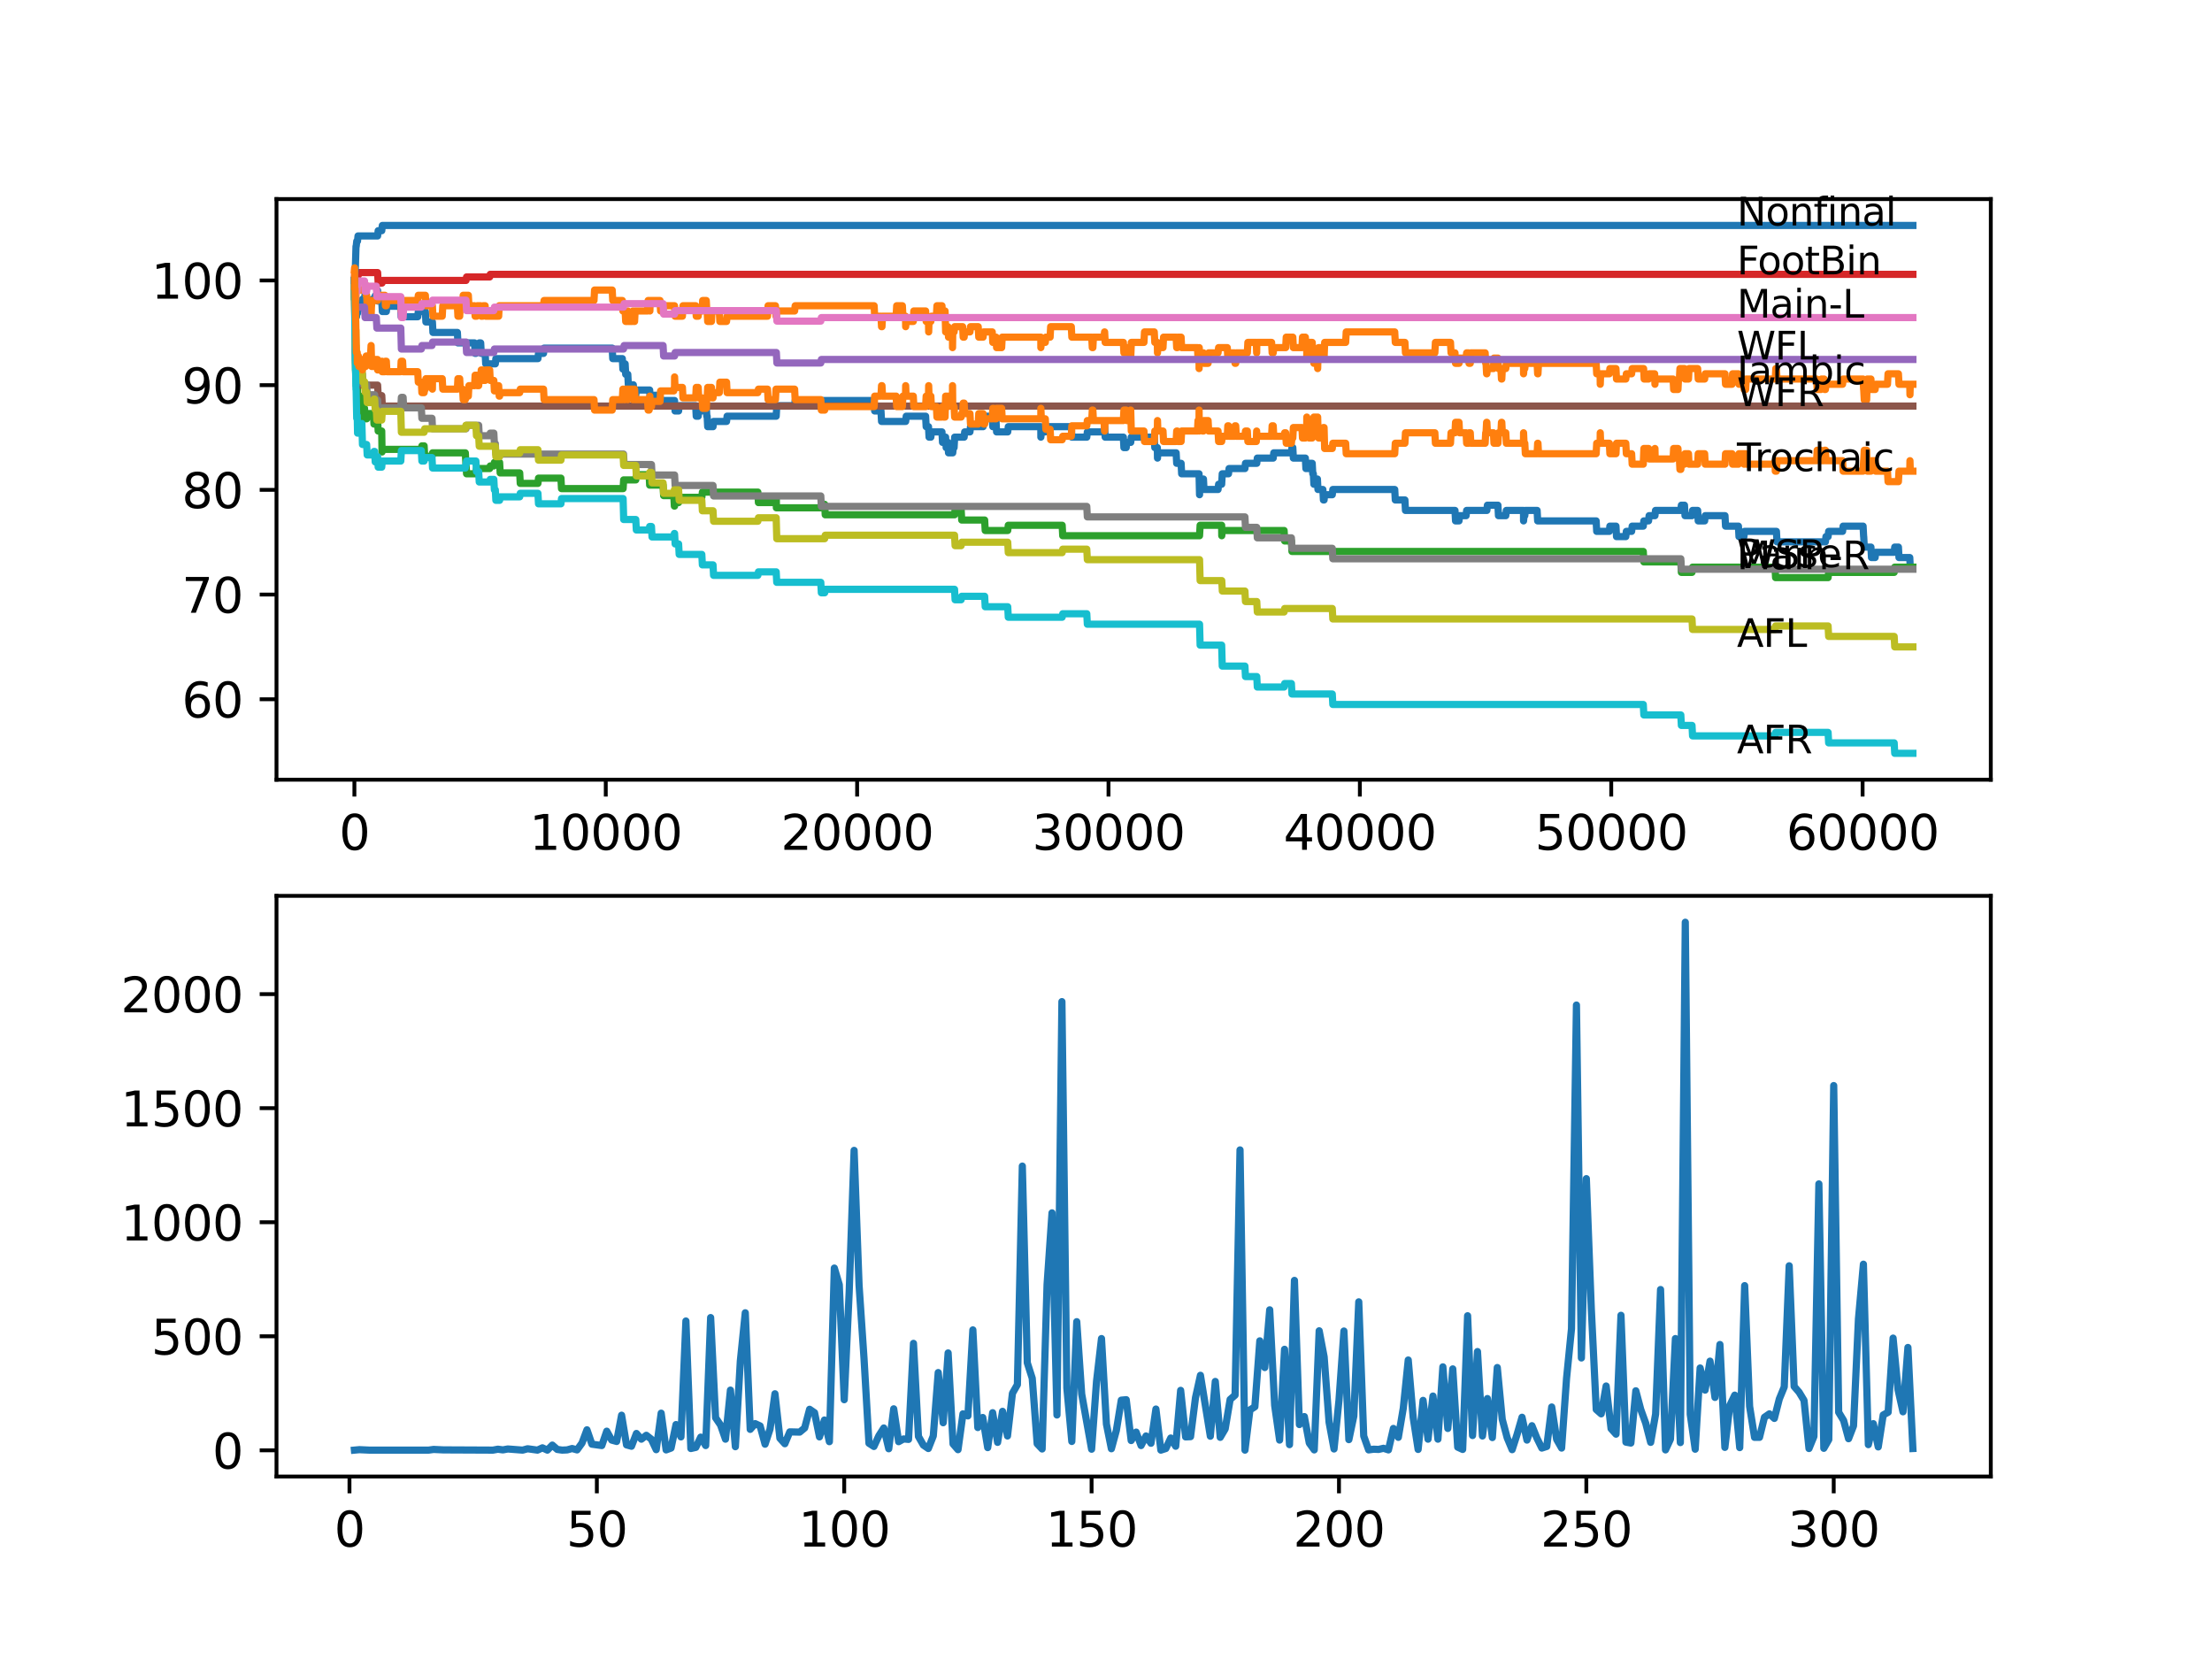 <?xml version="1.0" encoding="utf-8" standalone="no"?>
<!DOCTYPE svg PUBLIC "-//W3C//DTD SVG 1.1//EN"
  "http://www.w3.org/Graphics/SVG/1.1/DTD/svg11.dtd">
<svg xmlns:xlink="http://www.w3.org/1999/xlink" width="460.8pt" height="345.6pt" viewBox="0 0 460.8 345.6" xmlns="http://www.w3.org/2000/svg" version="1.1">
 <defs>
  <style type="text/css">*{stroke-linejoin: round; stroke-linecap: butt}</style>
 </defs>
 <g id="figure_1">
  <g id="patch_1">
   <path d="M 0 345.6 
L 460.8 345.6 
L 460.8 0 
L 0 0 
z
" style="fill: #ffffff"/>
  </g>
  <g id="axes_1">
   <g id="patch_2">
    <path d="M 57.6 162.432 
L 414.72 162.432 
L 414.72 41.472 
L 57.6 41.472 
z
" style="fill: #ffffff"/>
   </g>
   <g id="matplotlib.axis_1">
    <g id="xtick_1">
     <g id="line2d_1">
      <defs>
       <path id="m744fbec2cc" d="M 0 0 
L 0 3.5 
" style="stroke: #000000; stroke-width: 0.8"/>
      </defs>
      <g>
       <use xlink:href="#m744fbec2cc" x="73.827" y="162.432" style="stroke: #000000; stroke-width: 0.8"/>
      </g>
     </g>
     <g id="text_1">
      <!-- 0 -->
      <g transform="translate(70.646 177.03)scale(0.1 -0.1)">
       <defs>
        <path id="DejaVuSans-30" d="M 2034 4250 
Q 1547 4250 1301 3770 
Q 1056 3291 1056 2328 
Q 1056 1369 1301 889 
Q 1547 409 2034 409 
Q 2525 409 2770 889 
Q 3016 1369 3016 2328 
Q 3016 3291 2770 3770 
Q 2525 4250 2034 4250 
z
M 2034 4750 
Q 2819 4750 3233 4129 
Q 3647 3509 3647 2328 
Q 3647 1150 3233 529 
Q 2819 -91 2034 -91 
Q 1250 -91 836 529 
Q 422 1150 422 2328 
Q 422 3509 836 4129 
Q 1250 4750 2034 4750 
z
" transform="scale(0.016)"/>
       </defs>
       <use xlink:href="#DejaVuSans-30"/>
      </g>
     </g>
    </g>
    <g id="xtick_2">
     <g id="line2d_2">
      <g>
       <use xlink:href="#m744fbec2cc" x="126.192" y="162.432" style="stroke: #000000; stroke-width: 0.8"/>
      </g>
     </g>
     <g id="text_2">
      <!-- 10000 -->
      <g transform="translate(110.286 177.03)scale(0.1 -0.1)">
       <defs>
        <path id="DejaVuSans-31" d="M 794 531 
L 1825 531 
L 1825 4091 
L 703 3866 
L 703 4441 
L 1819 4666 
L 2450 4666 
L 2450 531 
L 3481 531 
L 3481 0 
L 794 0 
L 794 531 
z
" transform="scale(0.016)"/>
       </defs>
       <use xlink:href="#DejaVuSans-31"/>
       <use xlink:href="#DejaVuSans-30" x="63.623"/>
       <use xlink:href="#DejaVuSans-30" x="127.246"/>
       <use xlink:href="#DejaVuSans-30" x="190.869"/>
       <use xlink:href="#DejaVuSans-30" x="254.492"/>
      </g>
     </g>
    </g>
    <g id="xtick_3">
     <g id="line2d_3">
      <g>
       <use xlink:href="#m744fbec2cc" x="178.556" y="162.432" style="stroke: #000000; stroke-width: 0.8"/>
      </g>
     </g>
     <g id="text_3">
      <!-- 20000 -->
      <g transform="translate(162.65 177.03)scale(0.1 -0.1)">
       <defs>
        <path id="DejaVuSans-32" d="M 1228 531 
L 3431 531 
L 3431 0 
L 469 0 
L 469 531 
Q 828 903 1448 1529 
Q 2069 2156 2228 2338 
Q 2531 2678 2651 2914 
Q 2772 3150 2772 3378 
Q 2772 3750 2511 3984 
Q 2250 4219 1831 4219 
Q 1534 4219 1204 4116 
Q 875 4013 500 3803 
L 500 4441 
Q 881 4594 1212 4672 
Q 1544 4750 1819 4750 
Q 2544 4750 2975 4387 
Q 3406 4025 3406 3419 
Q 3406 3131 3298 2873 
Q 3191 2616 2906 2266 
Q 2828 2175 2409 1742 
Q 1991 1309 1228 531 
z
" transform="scale(0.016)"/>
       </defs>
       <use xlink:href="#DejaVuSans-32"/>
       <use xlink:href="#DejaVuSans-30" x="63.623"/>
       <use xlink:href="#DejaVuSans-30" x="127.246"/>
       <use xlink:href="#DejaVuSans-30" x="190.869"/>
       <use xlink:href="#DejaVuSans-30" x="254.492"/>
      </g>
     </g>
    </g>
    <g id="xtick_4">
     <g id="line2d_4">
      <g>
       <use xlink:href="#m744fbec2cc" x="230.921" y="162.432" style="stroke: #000000; stroke-width: 0.8"/>
      </g>
     </g>
     <g id="text_4">
      <!-- 30000 -->
      <g transform="translate(215.015 177.03)scale(0.1 -0.1)">
       <defs>
        <path id="DejaVuSans-33" d="M 2597 2516 
Q 3050 2419 3304 2112 
Q 3559 1806 3559 1356 
Q 3559 666 3084 287 
Q 2609 -91 1734 -91 
Q 1441 -91 1130 -33 
Q 819 25 488 141 
L 488 750 
Q 750 597 1062 519 
Q 1375 441 1716 441 
Q 2309 441 2620 675 
Q 2931 909 2931 1356 
Q 2931 1769 2642 2001 
Q 2353 2234 1838 2234 
L 1294 2234 
L 1294 2753 
L 1863 2753 
Q 2328 2753 2575 2939 
Q 2822 3125 2822 3475 
Q 2822 3834 2567 4026 
Q 2313 4219 1838 4219 
Q 1578 4219 1281 4162 
Q 984 4106 628 3988 
L 628 4550 
Q 988 4650 1302 4700 
Q 1616 4750 1894 4750 
Q 2613 4750 3031 4423 
Q 3450 4097 3450 3541 
Q 3450 3153 3228 2886 
Q 3006 2619 2597 2516 
z
" transform="scale(0.016)"/>
       </defs>
       <use xlink:href="#DejaVuSans-33"/>
       <use xlink:href="#DejaVuSans-30" x="63.623"/>
       <use xlink:href="#DejaVuSans-30" x="127.246"/>
       <use xlink:href="#DejaVuSans-30" x="190.869"/>
       <use xlink:href="#DejaVuSans-30" x="254.492"/>
      </g>
     </g>
    </g>
    <g id="xtick_5">
     <g id="line2d_5">
      <g>
       <use xlink:href="#m744fbec2cc" x="283.285" y="162.432" style="stroke: #000000; stroke-width: 0.8"/>
      </g>
     </g>
     <g id="text_5">
      <!-- 40000 -->
      <g transform="translate(267.379 177.03)scale(0.1 -0.1)">
       <defs>
        <path id="DejaVuSans-34" d="M 2419 4116 
L 825 1625 
L 2419 1625 
L 2419 4116 
z
M 2253 4666 
L 3047 4666 
L 3047 1625 
L 3713 1625 
L 3713 1100 
L 3047 1100 
L 3047 0 
L 2419 0 
L 2419 1100 
L 313 1100 
L 313 1709 
L 2253 4666 
z
" transform="scale(0.016)"/>
       </defs>
       <use xlink:href="#DejaVuSans-34"/>
       <use xlink:href="#DejaVuSans-30" x="63.623"/>
       <use xlink:href="#DejaVuSans-30" x="127.246"/>
       <use xlink:href="#DejaVuSans-30" x="190.869"/>
       <use xlink:href="#DejaVuSans-30" x="254.492"/>
      </g>
     </g>
    </g>
    <g id="xtick_6">
     <g id="line2d_6">
      <g>
       <use xlink:href="#m744fbec2cc" x="335.65" y="162.432" style="stroke: #000000; stroke-width: 0.8"/>
      </g>
     </g>
     <g id="text_6">
      <!-- 50000 -->
      <g transform="translate(319.744 177.03)scale(0.1 -0.1)">
       <defs>
        <path id="DejaVuSans-35" d="M 691 4666 
L 3169 4666 
L 3169 4134 
L 1269 4134 
L 1269 2991 
Q 1406 3038 1543 3061 
Q 1681 3084 1819 3084 
Q 2600 3084 3056 2656 
Q 3513 2228 3513 1497 
Q 3513 744 3044 326 
Q 2575 -91 1722 -91 
Q 1428 -91 1123 -41 
Q 819 9 494 109 
L 494 744 
Q 775 591 1075 516 
Q 1375 441 1709 441 
Q 2250 441 2565 725 
Q 2881 1009 2881 1497 
Q 2881 1984 2565 2268 
Q 2250 2553 1709 2553 
Q 1456 2553 1204 2497 
Q 953 2441 691 2322 
L 691 4666 
z
" transform="scale(0.016)"/>
       </defs>
       <use xlink:href="#DejaVuSans-35"/>
       <use xlink:href="#DejaVuSans-30" x="63.623"/>
       <use xlink:href="#DejaVuSans-30" x="127.246"/>
       <use xlink:href="#DejaVuSans-30" x="190.869"/>
       <use xlink:href="#DejaVuSans-30" x="254.492"/>
      </g>
     </g>
    </g>
    <g id="xtick_7">
     <g id="line2d_7">
      <g>
       <use xlink:href="#m744fbec2cc" x="388.014" y="162.432" style="stroke: #000000; stroke-width: 0.8"/>
      </g>
     </g>
     <g id="text_7">
      <!-- 60000 -->
      <g transform="translate(372.108 177.03)scale(0.1 -0.1)">
       <defs>
        <path id="DejaVuSans-36" d="M 2113 2584 
Q 1688 2584 1439 2293 
Q 1191 2003 1191 1497 
Q 1191 994 1439 701 
Q 1688 409 2113 409 
Q 2538 409 2786 701 
Q 3034 994 3034 1497 
Q 3034 2003 2786 2293 
Q 2538 2584 2113 2584 
z
M 3366 4563 
L 3366 3988 
Q 3128 4100 2886 4159 
Q 2644 4219 2406 4219 
Q 1781 4219 1451 3797 
Q 1122 3375 1075 2522 
Q 1259 2794 1537 2939 
Q 1816 3084 2150 3084 
Q 2853 3084 3261 2657 
Q 3669 2231 3669 1497 
Q 3669 778 3244 343 
Q 2819 -91 2113 -91 
Q 1303 -91 875 529 
Q 447 1150 447 2328 
Q 447 3434 972 4092 
Q 1497 4750 2381 4750 
Q 2619 4750 2861 4703 
Q 3103 4656 3366 4563 
z
" transform="scale(0.016)"/>
       </defs>
       <use xlink:href="#DejaVuSans-36"/>
       <use xlink:href="#DejaVuSans-30" x="63.623"/>
       <use xlink:href="#DejaVuSans-30" x="127.246"/>
       <use xlink:href="#DejaVuSans-30" x="190.869"/>
       <use xlink:href="#DejaVuSans-30" x="254.492"/>
      </g>
     </g>
    </g>
   </g>
   <g id="matplotlib.axis_2">
    <g id="ytick_1">
     <g id="line2d_8">
      <defs>
       <path id="m4fbba1cefc" d="M 0 0 
L -3.5 0 
" style="stroke: #000000; stroke-width: 0.8"/>
      </defs>
      <g>
       <use xlink:href="#m4fbba1cefc" x="57.6" y="145.665" style="stroke: #000000; stroke-width: 0.8"/>
      </g>
     </g>
     <g id="text_8">
      <!-- 60 -->
      <g transform="translate(37.875 149.464)scale(0.1 -0.1)">
       <use xlink:href="#DejaVuSans-36"/>
       <use xlink:href="#DejaVuSans-30" x="63.623"/>
      </g>
     </g>
    </g>
    <g id="ytick_2">
     <g id="line2d_9">
      <g>
       <use xlink:href="#m4fbba1cefc" x="57.6" y="123.854" style="stroke: #000000; stroke-width: 0.8"/>
      </g>
     </g>
     <g id="text_9">
      <!-- 70 -->
      <g transform="translate(37.875 127.653)scale(0.1 -0.1)">
       <defs>
        <path id="DejaVuSans-37" d="M 525 4666 
L 3525 4666 
L 3525 4397 
L 1831 0 
L 1172 0 
L 2766 4134 
L 525 4134 
L 525 4666 
z
" transform="scale(0.016)"/>
       </defs>
       <use xlink:href="#DejaVuSans-37"/>
       <use xlink:href="#DejaVuSans-30" x="63.623"/>
      </g>
     </g>
    </g>
    <g id="ytick_3">
     <g id="line2d_10">
      <g>
       <use xlink:href="#m4fbba1cefc" x="57.6" y="102.043" style="stroke: #000000; stroke-width: 0.8"/>
      </g>
     </g>
     <g id="text_10">
      <!-- 80 -->
      <g transform="translate(37.875 105.842)scale(0.1 -0.1)">
       <defs>
        <path id="DejaVuSans-38" d="M 2034 2216 
Q 1584 2216 1326 1975 
Q 1069 1734 1069 1313 
Q 1069 891 1326 650 
Q 1584 409 2034 409 
Q 2484 409 2743 651 
Q 3003 894 3003 1313 
Q 3003 1734 2745 1975 
Q 2488 2216 2034 2216 
z
M 1403 2484 
Q 997 2584 770 2862 
Q 544 3141 544 3541 
Q 544 4100 942 4425 
Q 1341 4750 2034 4750 
Q 2731 4750 3128 4425 
Q 3525 4100 3525 3541 
Q 3525 3141 3298 2862 
Q 3072 2584 2669 2484 
Q 3125 2378 3379 2068 
Q 3634 1759 3634 1313 
Q 3634 634 3220 271 
Q 2806 -91 2034 -91 
Q 1263 -91 848 271 
Q 434 634 434 1313 
Q 434 1759 690 2068 
Q 947 2378 1403 2484 
z
M 1172 3481 
Q 1172 3119 1398 2916 
Q 1625 2713 2034 2713 
Q 2441 2713 2670 2916 
Q 2900 3119 2900 3481 
Q 2900 3844 2670 4047 
Q 2441 4250 2034 4250 
Q 1625 4250 1398 4047 
Q 1172 3844 1172 3481 
z
" transform="scale(0.016)"/>
       </defs>
       <use xlink:href="#DejaVuSans-38"/>
       <use xlink:href="#DejaVuSans-30" x="63.623"/>
      </g>
     </g>
    </g>
    <g id="ytick_4">
     <g id="line2d_11">
      <g>
       <use xlink:href="#m4fbba1cefc" x="57.6" y="80.232" style="stroke: #000000; stroke-width: 0.8"/>
      </g>
     </g>
     <g id="text_11">
      <!-- 90 -->
      <g transform="translate(37.875 84.031)scale(0.1 -0.1)">
       <defs>
        <path id="DejaVuSans-39" d="M 703 97 
L 703 672 
Q 941 559 1184 500 
Q 1428 441 1663 441 
Q 2288 441 2617 861 
Q 2947 1281 2994 2138 
Q 2813 1869 2534 1725 
Q 2256 1581 1919 1581 
Q 1219 1581 811 2004 
Q 403 2428 403 3163 
Q 403 3881 828 4315 
Q 1253 4750 1959 4750 
Q 2769 4750 3195 4129 
Q 3622 3509 3622 2328 
Q 3622 1225 3098 567 
Q 2575 -91 1691 -91 
Q 1453 -91 1209 -44 
Q 966 3 703 97 
z
M 1959 2075 
Q 2384 2075 2632 2365 
Q 2881 2656 2881 3163 
Q 2881 3666 2632 3958 
Q 2384 4250 1959 4250 
Q 1534 4250 1286 3958 
Q 1038 3666 1038 3163 
Q 1038 2656 1286 2365 
Q 1534 2075 1959 2075 
z
" transform="scale(0.016)"/>
       </defs>
       <use xlink:href="#DejaVuSans-39"/>
       <use xlink:href="#DejaVuSans-30" x="63.623"/>
      </g>
     </g>
    </g>
    <g id="ytick_5">
     <g id="line2d_12">
      <g>
       <use xlink:href="#m4fbba1cefc" x="57.6" y="58.421" style="stroke: #000000; stroke-width: 0.8"/>
      </g>
     </g>
     <g id="text_12">
      <!-- 100 -->
      <g transform="translate(31.512 62.22)scale(0.1 -0.1)">
       <use xlink:href="#DejaVuSans-31"/>
       <use xlink:href="#DejaVuSans-30" x="63.623"/>
       <use xlink:href="#DejaVuSans-30" x="127.246"/>
      </g>
     </g>
    </g>
   </g>
   <g id="line2d_13">
    <path d="M 73.833 58.421 
L 73.854 57.985 
L 73.864 62.347 
L 73.906 59.075 
L 73.922 61.256 
L 73.964 57.985 
L 74.016 59.075 
L 74.021 59.075 
L 74.026 58.348 
L 74.074 64.892 
L 74.089 64.892 
L 74.131 64.892 
L 74.152 62.71 
L 74.21 65.982 
L 74.236 65.982 
L 74.267 65.982 
L 74.388 63.801 
L 74.419 63.801 
L 74.472 63.074 
L 74.477 65.255 
L 74.524 64.164 
L 75.388 64.164 
L 75.503 62.347 
L 75.938 62.347 
L 76.053 61.256 
L 76.173 61.256 
L 76.289 63.437 
L 77.404 63.437 
L 77.519 62.347 
L 78.048 62.347 
L 78.163 61.62 
L 78.65 61.62 
L 78.666 60.529 
L 78.671 62.71 
L 78.755 62.71 
L 79.53 62.71 
L 79.645 64.892 
L 80.483 64.892 
L 80.598 63.801 
L 83.452 63.801 
L 83.567 65.982 
L 87.023 65.982 
L 87.139 64.892 
L 88.61 64.892 
L 88.725 67.073 
L 90.076 67.073 
L 90.191 69.254 
L 95.281 69.254 
L 95.396 71.435 
L 98.863 71.435 
L 98.978 73.616 
L 99.14 73.616 
L 99.256 72.525 
L 99.716 72.525 
L 99.832 71.435 
L 100.135 71.435 
L 100.251 73.616 
L 101.067 73.616 
L 101.183 75.797 
L 103.183 75.797 
L 103.298 74.706 
L 112.064 74.706 
L 112.179 73.616 
L 113.227 73.616 
L 113.342 72.525 
L 127.533 72.525 
L 127.648 74.706 
L 129.643 74.706 
L 129.758 76.888 
L 129.805 76.888 
L 129.92 75.797 
L 130.229 75.797 
L 130.344 77.978 
L 130.779 77.978 
L 130.894 80.159 
L 131.931 80.159 
L 132.046 82.34 
L 132.444 82.34 
L 132.559 81.25 
L 135.34 81.25 
L 135.455 83.431 
L 135.712 83.431 
L 135.827 82.34 
L 137.497 82.34 
L 137.613 84.521 
L 138.131 84.521 
L 138.246 83.431 
L 140.514 83.431 
L 140.629 85.612 
L 141.367 85.612 
L 141.482 84.521 
L 144.923 84.521 
L 145.038 86.702 
L 145.446 86.702 
L 145.562 85.612 
L 146.2 85.612 
L 146.316 84.521 
L 147.127 84.521 
L 147.242 86.702 
L 147.311 86.702 
L 147.426 88.884 
L 148.536 88.884 
L 148.651 87.793 
L 151.353 87.793 
L 151.468 86.702 
L 161.695 86.702 
L 161.816 84.521 
L 165.533 84.521 
L 165.649 83.431 
L 182.096 83.431 
L 182.211 85.612 
L 183.526 85.612 
L 183.641 87.793 
L 188.668 87.793 
L 188.783 86.702 
L 192.821 86.702 
L 192.936 88.884 
L 193.423 88.884 
L 193.538 91.065 
L 193.915 91.065 
L 194.03 89.974 
L 196.229 89.974 
L 196.345 92.155 
L 196.455 92.155 
L 196.57 91.065 
L 196.984 91.065 
L 197.099 93.246 
L 197.313 93.246 
L 197.429 92.155 
L 197.476 92.155 
L 197.591 94.336 
L 198.471 94.336 
L 198.586 93.246 
L 198.753 93.246 
L 198.874 91.065 
L 200.848 91.065 
L 200.963 89.974 
L 202.058 89.974 
L 202.173 88.884 
L 204.796 88.884 
L 204.911 87.793 
L 205.121 87.793 
L 205.236 86.702 
L 206.702 86.702 
L 206.818 88.884 
L 207.001 88.884 
L 207.116 87.793 
L 207.493 87.793 
L 207.608 89.974 
L 209.928 89.974 
L 210.043 88.884 
L 216.824 88.884 
L 216.83 91.065 
L 216.934 89.974 
L 217.757 89.974 
L 217.872 88.884 
L 223.171 88.884 
L 223.286 91.065 
L 226.397 91.065 
L 226.512 89.974 
L 229.984 89.974 
L 230.099 88.884 
L 230.115 88.884 
L 230.23 91.065 
L 234.016 91.065 
L 234.131 93.246 
L 234.607 93.246 
L 234.723 92.155 
L 235.55 92.155 
L 235.665 91.065 
L 240.451 91.065 
L 240.566 93.246 
L 241.095 93.246 
L 241.127 95.427 
L 241.205 94.336 
L 245.012 94.336 
L 245.127 96.517 
L 246.044 96.517 
L 246.159 98.699 
L 249.783 98.699 
L 249.887 103.061 
L 249.898 101.97 
L 250.013 100.88 
L 250.401 100.88 
L 250.516 99.789 
L 250.699 99.789 
L 250.814 101.97 
L 253.741 101.97 
L 253.857 100.88 
L 254.495 100.88 
L 254.616 98.699 
L 255.92 98.699 
L 256.035 97.608 
L 259.339 97.608 
L 259.454 96.517 
L 261.806 96.517 
L 261.921 95.427 
L 265.235 95.427 
L 265.351 94.336 
L 269.021 94.336 
L 269.137 93.246 
L 269.315 93.246 
L 269.43 95.427 
L 271.928 95.427 
L 272.043 97.608 
L 272.598 97.608 
L 272.713 96.517 
L 273.357 96.517 
L 273.472 98.699 
L 273.593 98.699 
L 273.708 100.88 
L 274.158 100.88 
L 274.273 99.789 
L 274.441 99.789 
L 274.556 101.97 
L 275.577 101.97 
L 275.693 104.151 
L 275.829 104.151 
L 275.944 103.061 
L 277.536 103.061 
L 277.651 101.97 
L 290.548 101.97 
L 290.664 104.151 
L 292.669 104.151 
L 292.784 106.332 
L 303.1 106.332 
L 303.215 108.513 
L 303.938 108.513 
L 304.053 107.423 
L 305.415 107.423 
L 305.53 106.332 
L 309.74 106.332 
L 309.855 105.242 
L 312.044 105.242 
L 312.159 107.423 
L 313.683 107.423 
L 313.798 106.332 
L 317.375 106.332 
L 317.385 108.513 
L 317.485 107.423 
L 317.642 107.423 
L 317.757 106.332 
L 320.208 106.332 
L 320.323 108.513 
L 332.508 108.513 
L 332.623 110.695 
L 335.252 110.695 
L 335.367 109.604 
L 336.634 109.604 
L 336.75 111.785 
L 338.682 111.785 
L 338.797 110.695 
L 339.897 110.695 
L 340.012 109.604 
L 342.326 109.604 
L 342.442 108.513 
L 343.426 108.513 
L 343.541 107.423 
L 344.756 107.423 
L 344.871 106.332 
L 350.144 106.332 
L 350.26 105.242 
L 350.904 105.242 
L 351.019 107.423 
L 352.475 107.423 
L 352.59 106.332 
L 353.653 106.332 
L 353.768 108.513 
L 355.109 108.513 
L 355.224 107.423 
L 359.345 107.423 
L 359.46 109.604 
L 362.146 109.604 
L 362.262 111.785 
L 363.293 111.785 
L 363.408 110.695 
L 370.064 110.695 
L 370.179 112.876 
L 380.264 112.876 
L 380.38 111.785 
L 380.825 111.785 
L 380.94 110.695 
L 383.841 110.695 
L 383.956 109.604 
L 388.114 109.604 
L 388.229 111.785 
L 388.245 111.785 
L 388.36 113.966 
L 389.748 113.966 
L 389.863 116.147 
L 390.622 116.147 
L 390.737 115.057 
L 394.591 115.057 
L 394.707 113.966 
L 395.476 113.966 
L 395.592 116.147 
L 397.838 116.147 
L 397.953 118.328 
L 398.487 118.328 
L 398.487 118.328 
" clip-path="url(#p38852154d8)" style="fill: none; stroke: #1f77b4; stroke-width: 1.5; stroke-linecap: square"/>
   </g>
   <g id="line2d_14">
    <path d="M 73.833 60.602 
L 73.927 65.873 
L 73.953 64.782 
L 73.958 64.782 
L 74 61.511 
L 74.079 62.601 
L 74.11 62.601 
L 74.225 60.42 
L 75.938 60.42 
L 76.053 59.33 
L 76.173 59.33 
L 76.289 61.511 
L 76.378 61.511 
L 76.493 63.692 
L 77.184 63.692 
L 77.299 65.873 
L 77.31 65.873 
L 77.425 62.601 
L 78.65 62.601 
L 78.765 61.511 
L 80.174 61.511 
L 80.289 63.692 
L 80.483 63.692 
L 80.598 62.601 
L 83.452 62.601 
L 83.567 64.782 
L 83.866 64.782 
L 83.981 62.601 
L 87.023 62.601 
L 87.139 61.511 
L 88.61 61.511 
L 88.725 63.692 
L 90.076 63.692 
L 90.191 65.873 
L 92.124 65.873 
L 92.239 63.692 
L 95.281 63.692 
L 95.396 65.873 
L 95.763 65.873 
L 95.878 63.692 
L 96.376 63.692 
L 96.491 61.511 
L 97.564 61.511 
L 97.68 63.692 
L 98.863 63.692 
L 98.978 65.873 
L 99.292 65.873 
L 99.408 63.692 
L 100.135 63.692 
L 100.251 65.873 
L 100.554 65.873 
L 100.67 63.692 
L 101.067 63.692 
L 101.183 65.873 
L 103.879 65.873 
L 103.995 63.692 
L 113.227 63.692 
L 113.342 62.601 
L 123.741 62.601 
L 123.857 60.42 
L 127.533 60.42 
L 127.648 62.601 
L 129.643 62.601 
L 129.758 64.782 
L 130.229 64.782 
L 130.344 66.964 
L 130.742 66.964 
L 130.779 64.782 
L 130.852 66.964 
L 131.732 66.964 
L 131.847 64.782 
L 131.931 64.782 
L 132.046 66.964 
L 132.193 66.964 
L 132.308 64.782 
L 134.9 64.782 
L 135.015 62.601 
L 135.34 62.601 
L 135.382 64.782 
L 135.45 62.601 
L 137.497 62.601 
L 137.613 64.782 
L 138.131 64.782 
L 138.246 63.692 
L 140.514 63.692 
L 140.629 65.873 
L 142.158 65.873 
L 142.273 63.692 
L 144.923 63.692 
L 145.038 65.873 
L 145.446 65.873 
L 145.562 64.782 
L 146.263 64.782 
L 146.378 62.601 
L 147.127 62.601 
L 147.242 64.782 
L 147.311 64.782 
L 147.426 66.964 
L 148.206 66.964 
L 148.321 64.782 
L 149.845 64.782 
L 149.96 66.964 
L 151.353 66.964 
L 151.468 65.873 
L 159.889 65.873 
L 160.004 63.692 
L 161.543 63.692 
L 161.658 65.873 
L 161.727 65.873 
L 161.842 64.782 
L 165.533 64.782 
L 165.649 63.692 
L 182.096 63.692 
L 182.211 65.873 
L 183.526 65.873 
L 183.641 68.054 
L 183.73 68.054 
L 183.845 65.873 
L 186.683 65.873 
L 186.799 63.692 
L 187.977 63.692 
L 188.092 65.873 
L 188.642 65.873 
L 188.668 68.054 
L 188.752 66.964 
L 190.255 66.964 
L 190.37 64.782 
L 192.821 64.782 
L 192.936 66.964 
L 193.423 66.964 
L 193.459 69.145 
L 193.533 66.964 
L 193.915 66.964 
L 194.03 65.873 
L 195.067 65.873 
L 195.182 63.692 
L 196.229 63.692 
L 196.345 65.873 
L 196.455 65.873 
L 196.57 64.782 
L 196.874 64.782 
L 196.994 69.145 
L 197.313 69.145 
L 197.429 68.054 
L 197.476 68.054 
L 197.591 70.235 
L 198.424 70.235 
L 198.429 72.416 
L 198.476 69.145 
L 198.528 69.145 
L 198.753 69.145 
L 198.869 68.054 
L 200.534 68.054 
L 200.649 70.235 
L 200.848 70.235 
L 200.963 69.145 
L 202.058 69.145 
L 202.173 68.054 
L 203.78 68.054 
L 203.896 70.235 
L 204.796 70.235 
L 204.911 69.145 
L 206.702 69.145 
L 206.818 71.326 
L 207.001 71.326 
L 207.116 70.235 
L 207.493 70.235 
L 207.608 72.416 
L 208.661 72.416 
L 208.776 70.235 
L 216.824 70.235 
L 216.83 72.416 
L 216.934 71.326 
L 217.757 71.326 
L 217.872 70.235 
L 218.757 70.235 
L 218.872 68.054 
L 223.171 68.054 
L 223.286 70.235 
L 227.428 70.235 
L 227.543 72.416 
L 227.664 72.416 
L 227.779 70.235 
L 229.984 70.235 
L 230.099 69.145 
L 230.115 69.145 
L 230.23 71.326 
L 234.016 71.326 
L 234.131 73.507 
L 234.607 73.507 
L 234.723 72.416 
L 235.382 72.416 
L 235.498 74.597 
L 235.55 74.597 
L 235.676 71.326 
L 238.304 71.326 
L 238.42 69.145 
L 240.451 69.145 
L 240.566 71.326 
L 241.095 71.326 
L 241.127 73.507 
L 241.205 72.416 
L 242.274 72.416 
L 242.389 70.235 
L 245.012 70.235 
L 245.127 72.416 
L 245.258 72.416 
L 245.374 70.235 
L 246.044 70.235 
L 246.159 72.416 
L 249.453 72.416 
L 249.568 74.597 
L 249.783 74.597 
L 249.793 76.779 
L 249.825 72.416 
L 249.893 74.597 
L 250.401 74.597 
L 250.516 73.507 
L 250.699 73.507 
L 250.814 75.688 
L 251.668 75.688 
L 251.783 73.507 
L 253.741 73.507 
L 253.857 72.416 
L 255.663 72.416 
L 255.778 74.597 
L 255.92 74.597 
L 256.035 73.507 
L 257.166 73.507 
L 257.281 75.688 
L 257.423 75.688 
L 257.538 73.507 
L 259.842 73.507 
L 259.957 71.326 
L 261.711 71.326 
L 261.785 73.507 
L 261.821 71.326 
L 264.895 71.326 
L 265.01 73.507 
L 265.235 73.507 
L 265.351 72.416 
L 267.833 72.416 
L 267.948 70.235 
L 269.315 70.235 
L 269.43 72.416 
L 271.215 72.416 
L 271.331 70.235 
L 271.928 70.235 
L 272.043 72.416 
L 272.216 72.416 
L 272.231 74.597 
L 272.326 72.416 
L 272.598 72.416 
L 272.713 71.326 
L 273.357 71.326 
L 273.472 73.507 
L 273.593 73.507 
L 273.708 75.688 
L 274.158 75.688 
L 274.273 74.597 
L 274.441 74.597 
L 274.493 76.779 
L 274.551 74.597 
L 274.582 74.597 
L 274.698 72.416 
L 275.577 72.416 
L 275.693 74.597 
L 275.829 74.597 
L 275.954 71.326 
L 280.327 71.326 
L 280.442 69.145 
L 290.548 69.145 
L 290.664 71.326 
L 292.669 71.326 
L 292.784 73.507 
L 298.906 73.507 
L 299.021 71.326 
L 302.163 71.326 
L 302.278 73.507 
L 303.1 73.507 
L 303.215 75.688 
L 303.938 75.688 
L 304.053 74.597 
L 305.415 74.597 
L 305.53 73.507 
L 305.912 73.507 
L 306.027 75.688 
L 306.284 75.688 
L 306.399 73.507 
L 309.384 73.507 
L 309.499 75.688 
L 309.572 75.688 
L 309.688 77.869 
L 309.74 77.869 
L 309.855 76.779 
L 311.107 76.779 
L 311.222 74.597 
L 312.044 74.597 
L 312.159 76.779 
L 312.667 76.779 
L 312.782 78.96 
L 312.85 78.96 
L 312.966 76.779 
L 313.683 76.779 
L 313.798 75.688 
L 317.375 75.688 
L 317.385 77.869 
L 317.485 76.779 
L 317.642 76.779 
L 317.757 75.688 
L 320.208 75.688 
L 320.323 77.869 
L 320.386 77.869 
L 320.501 75.688 
L 332.508 75.688 
L 332.623 77.869 
L 333.335 77.869 
L 333.362 80.05 
L 333.445 77.869 
L 335.252 77.869 
L 335.367 76.779 
L 336.634 76.779 
L 336.75 78.96 
L 338.682 78.96 
L 338.797 77.869 
L 339.897 77.869 
L 340.012 76.779 
L 342.394 76.779 
L 342.51 78.96 
L 343.426 78.96 
L 343.541 77.869 
L 344.693 77.869 
L 344.756 80.05 
L 344.803 78.96 
L 348.537 78.96 
L 348.652 81.141 
L 349.547 81.141 
L 349.663 78.96 
L 349.846 78.96 
L 349.961 76.779 
L 350.904 76.779 
L 351.019 78.96 
L 351.742 78.96 
L 351.857 76.779 
L 353.653 76.779 
L 353.768 78.96 
L 355.109 78.96 
L 355.224 77.869 
L 359.345 77.869 
L 359.46 80.05 
L 360.811 80.05 
L 360.926 77.869 
L 362.146 77.869 
L 362.262 80.05 
L 363.293 80.05 
L 363.335 78.96 
L 363.34 81.141 
L 363.398 81.141 
L 363.654 81.141 
L 363.77 78.96 
L 369.818 78.96 
L 369.933 76.779 
L 370.064 76.779 
L 370.179 78.96 
L 378.437 78.96 
L 378.552 81.141 
L 379.311 81.141 
L 379.427 78.96 
L 379.997 78.96 
L 380.113 81.141 
L 380.264 81.141 
L 380.38 80.05 
L 383.841 80.05 
L 383.956 78.96 
L 388.114 78.96 
L 388.229 81.141 
L 388.245 81.141 
L 388.36 83.322 
L 388.857 83.322 
L 388.978 78.96 
L 389.748 78.96 
L 389.863 81.141 
L 390.622 81.141 
L 390.737 80.05 
L 393.198 80.05 
L 393.314 77.869 
L 395.476 77.869 
L 395.592 80.05 
L 397.838 80.05 
L 397.88 82.231 
L 397.948 80.05 
L 398.487 80.05 
L 398.487 80.05 
" clip-path="url(#p38852154d8)" style="fill: none; stroke: #ff7f0e; stroke-width: 1.5; stroke-linecap: square"/>
   </g>
   <g id="line2d_15">
    <path d="M 73.833 58.421 
L 73.848 57.985 
L 73.859 62.347 
L 73.906 60.711 
L 74.053 77.069 
L 74.068 77.069 
L 74.184 79.25 
L 74.189 79.25 
L 74.21 80.341 
L 74.304 77.615 
L 74.419 77.615 
L 74.482 84.158 
L 74.54 83.067 
L 74.65 83.067 
L 74.765 82.522 
L 75.121 82.522 
L 75.236 84.703 
L 75.262 84.703 
L 75.377 86.884 
L 75.388 86.884 
L 75.503 85.067 
L 75.938 85.067 
L 76.053 87.248 
L 76.378 87.248 
L 76.493 86.157 
L 77.791 86.157 
L 77.907 88.338 
L 78.048 88.338 
L 78.163 87.611 
L 78.666 87.611 
L 78.781 89.792 
L 79.52 89.792 
L 79.582 94.155 
L 79.635 93.609 
L 87.772 93.609 
L 87.887 92.882 
L 88.353 92.882 
L 88.469 95.063 
L 89.992 95.063 
L 90.108 94.336 
L 96.936 94.336 
L 97.051 96.517 
L 97.077 96.517 
L 97.193 98.699 
L 99.14 98.699 
L 99.256 97.608 
L 102.01 97.608 
L 102.125 97.063 
L 102.874 97.063 
L 102.989 96.336 
L 104.078 96.336 
L 104.194 98.517 
L 108.262 98.517 
L 108.378 100.698 
L 112.064 100.698 
L 112.179 99.607 
L 116.855 99.607 
L 116.971 101.788 
L 129.805 101.788 
L 129.92 99.971 
L 132.444 99.971 
L 132.559 98.88 
L 135.22 98.88 
L 135.335 101.061 
L 138.131 101.061 
L 138.246 103.242 
L 140.367 103.242 
L 140.482 105.424 
L 140.529 105.424 
L 140.645 104.697 
L 141.367 104.697 
L 141.482 103.606 
L 146.2 103.606 
L 146.316 102.515 
L 157.878 102.515 
L 157.993 104.697 
L 161.695 104.697 
L 161.727 103.606 
L 161.732 105.787 
L 161.8 105.787 
L 170.985 105.787 
L 171.1 105.06 
L 171.796 105.06 
L 171.911 107.241 
L 198.848 107.241 
L 198.963 106.151 
L 200.225 106.151 
L 200.34 108.332 
L 205.121 108.332 
L 205.236 110.513 
L 209.928 110.513 
L 210.043 109.422 
L 221.27 109.422 
L 221.385 111.603 
L 249.887 111.603 
L 250.008 109.422 
L 254.495 109.422 
L 254.516 111.603 
L 254.605 110.513 
L 267.503 110.513 
L 267.618 112.694 
L 269.021 112.694 
L 269.137 114.875 
L 342.326 114.875 
L 342.442 117.056 
L 350.144 117.056 
L 350.26 119.237 
L 352.475 119.237 
L 352.59 118.147 
L 369.771 118.147 
L 369.886 120.328 
L 380.825 120.328 
L 380.94 119.237 
L 394.591 119.237 
L 394.707 118.147 
L 398.487 118.147 
L 398.487 118.147 
" clip-path="url(#p38852154d8)" style="fill: none; stroke: #2ca02c; stroke-width: 1.5; stroke-linecap: square"/>
   </g>
   <g id="line2d_16">
    <path d="M 73.833 58.421 
L 73.854 58.421 
L 73.911 60.966 
L 73.964 59.511 
L 73.969 59.511 
L 74.089 58.421 
L 74.21 58.421 
L 74.325 57.876 
L 74.414 57.876 
L 74.529 57.33 
L 74.65 57.33 
L 74.765 56.785 
L 78.666 56.785 
L 78.781 58.966 
L 79.582 58.966 
L 79.698 58.421 
L 97.077 58.421 
L 97.193 57.694 
L 102.01 57.694 
L 102.125 57.149 
L 398.487 57.149 
L 398.487 57.149 
" clip-path="url(#p38852154d8)" style="fill: none; stroke: #d62728; stroke-width: 1.5; stroke-linecap: square"/>
   </g>
   <g id="line2d_17">
    <path d="M 73.833 58.421 
L 73.854 57.985 
L 73.896 61.802 
L 73.901 61.802 
L 73.958 61.802 
L 74.011 65.437 
L 74.074 63.983 
L 75.938 63.983 
L 76.053 66.164 
L 78.394 66.164 
L 78.509 68.345 
L 83.494 68.345 
L 83.614 72.707 
L 87.772 72.707 
L 87.887 71.98 
L 89.992 71.98 
L 90.108 71.253 
L 97.077 71.253 
L 97.193 73.434 
L 102.874 73.434 
L 102.989 72.707 
L 129.894 72.707 
L 130.009 71.98 
L 138.131 71.98 
L 138.246 74.161 
L 140.529 74.161 
L 140.645 73.434 
L 161.727 73.434 
L 161.842 75.615 
L 170.985 75.615 
L 171.1 74.888 
L 398.487 74.888 
L 398.487 74.888 
" clip-path="url(#p38852154d8)" style="fill: none; stroke: #9467bd; stroke-width: 1.5; stroke-linecap: square"/>
   </g>
   <g id="line2d_18">
    <path d="M 73.833 58.421 
L 73.848 58.421 
L 73.974 64.964 
L 74.021 64.964 
L 74.157 75.87 
L 74.205 75.87 
L 74.32 78.051 
L 74.472 78.051 
L 74.587 80.232 
L 78.666 80.232 
L 78.781 82.413 
L 79.53 82.413 
L 79.645 84.594 
L 398.487 84.594 
L 398.487 84.594 
" clip-path="url(#p38852154d8)" style="fill: none; stroke: #8c564b; stroke-width: 1.5; stroke-linecap: square"/>
   </g>
   <g id="line2d_19">
    <path d="M 73.833 58.421 
L 73.89 56.894 
L 73.896 59.075 
L 73.932 59.075 
L 73.958 59.075 
L 74.011 62.165 
L 74.068 60.711 
L 74.393 60.711 
L 74.508 58.53 
L 75.938 58.53 
L 76.053 60.711 
L 76.378 60.711 
L 76.493 59.621 
L 78.394 59.621 
L 78.509 61.802 
L 83.494 61.802 
L 83.614 66.164 
L 83.976 66.164 
L 84.091 63.983 
L 87.772 63.983 
L 87.887 63.256 
L 89.992 63.256 
L 90.108 62.529 
L 97.077 62.529 
L 97.193 64.71 
L 102.874 64.71 
L 102.989 63.983 
L 129.894 63.983 
L 130.009 63.256 
L 138.131 63.256 
L 138.246 65.437 
L 140.529 65.437 
L 140.645 64.71 
L 161.727 64.71 
L 161.842 66.891 
L 170.985 66.891 
L 171.1 66.164 
L 398.487 66.164 
L 398.487 66.164 
" clip-path="url(#p38852154d8)" style="fill: none; stroke: #e377c2; stroke-width: 1.5; stroke-linecap: square"/>
   </g>
   <g id="line2d_20">
    <path d="M 73.833 58.421 
L 73.948 68.236 
L 73.964 67.509 
L 73.969 67.509 
L 73.979 66.964 
L 74.016 73.507 
L 74.021 73.507 
L 74.037 73.507 
L 74.079 75.688 
L 74.147 75.143 
L 74.21 75.143 
L 74.325 74.597 
L 74.393 74.597 
L 74.508 78.414 
L 74.65 78.414 
L 74.765 77.869 
L 75.498 77.869 
L 75.613 80.05 
L 76.378 80.05 
L 76.493 82.231 
L 78.048 82.231 
L 78.163 84.412 
L 78.394 84.412 
L 78.509 83.322 
L 78.666 83.322 
L 78.781 85.503 
L 79.582 85.503 
L 79.698 84.958 
L 83.494 84.958 
L 83.614 82.777 
L 83.976 82.777 
L 84.091 84.958 
L 87.772 84.958 
L 87.887 87.139 
L 89.992 87.139 
L 90.108 89.32 
L 97.077 89.32 
L 97.193 88.593 
L 99.716 88.593 
L 99.832 90.774 
L 102.01 90.774 
L 102.125 90.229 
L 102.874 90.229 
L 102.989 92.41 
L 103.183 92.41 
L 103.298 94.591 
L 129.894 94.591 
L 130.009 96.772 
L 135.712 96.772 
L 135.827 98.953 
L 140.529 98.953 
L 140.645 101.134 
L 148.536 101.134 
L 148.651 103.315 
L 170.985 103.315 
L 171.1 105.496 
L 226.397 105.496 
L 226.512 107.677 
L 259.339 107.677 
L 259.454 109.858 
L 261.806 109.858 
L 261.921 112.04 
L 269.021 112.04 
L 269.137 114.221 
L 277.536 114.221 
L 277.651 116.402 
L 350.144 116.402 
L 350.26 118.583 
L 398.487 118.583 
L 398.487 118.583 
" clip-path="url(#p38852154d8)" style="fill: none; stroke: #7f7f7f; stroke-width: 1.5; stroke-linecap: square"/>
   </g>
   <g id="line2d_21">
    <path d="M 73.833 58.421 
L 73.969 68.963 
L 74.006 67.872 
L 74.016 72.235 
L 74.063 70.417 
L 74.068 70.417 
L 74.131 68.781 
L 74.152 73.143 
L 74.168 72.053 
L 74.189 72.053 
L 74.309 77.506 
L 74.414 77.506 
L 74.482 74.416 
L 74.529 76.597 
L 75.121 76.597 
L 75.236 75.87 
L 75.262 75.87 
L 75.377 75.143 
L 75.388 75.143 
L 75.508 79.505 
L 75.938 79.505 
L 76.053 81.686 
L 76.378 81.686 
L 76.493 83.867 
L 77.791 83.867 
L 77.907 83.14 
L 78.048 83.14 
L 78.163 85.321 
L 78.394 85.321 
L 78.509 87.502 
L 79.52 87.502 
L 79.64 85.685 
L 83.494 85.685 
L 83.614 90.047 
L 88.353 90.047 
L 88.469 89.32 
L 96.936 89.32 
L 97.051 88.593 
L 99.14 88.593 
L 99.256 90.774 
L 99.716 90.774 
L 99.832 92.955 
L 103.183 92.955 
L 103.298 95.136 
L 104.078 95.136 
L 104.194 94.409 
L 108.262 94.409 
L 108.378 93.682 
L 112.064 93.682 
L 112.179 95.863 
L 116.855 95.863 
L 116.971 94.773 
L 129.805 94.773 
L 129.92 96.954 
L 132.444 96.954 
L 132.559 99.135 
L 135.22 99.135 
L 135.335 98.408 
L 135.712 98.408 
L 135.827 100.589 
L 138.131 100.589 
L 138.246 102.77 
L 140.367 102.77 
L 140.482 102.043 
L 141.367 102.043 
L 141.482 104.224 
L 146.2 104.224 
L 146.316 106.405 
L 148.536 106.405 
L 148.651 108.586 
L 157.878 108.586 
L 157.993 107.859 
L 161.695 107.859 
L 161.816 112.221 
L 171.796 112.221 
L 171.911 111.494 
L 198.848 111.494 
L 198.963 113.675 
L 200.225 113.675 
L 200.34 112.948 
L 209.928 112.948 
L 210.043 115.129 
L 221.27 115.129 
L 221.385 114.402 
L 226.397 114.402 
L 226.512 116.584 
L 249.887 116.584 
L 250.008 120.946 
L 254.516 120.946 
L 254.632 123.127 
L 259.339 123.127 
L 259.454 125.308 
L 261.806 125.308 
L 261.921 127.489 
L 267.503 127.489 
L 267.618 126.762 
L 277.536 126.762 
L 277.651 128.943 
L 352.475 128.943 
L 352.59 131.124 
L 369.771 131.124 
L 369.886 130.397 
L 380.825 130.397 
L 380.94 132.578 
L 394.591 132.578 
L 394.707 134.759 
L 398.487 134.759 
L 398.487 134.759 
" clip-path="url(#p38852154d8)" style="fill: none; stroke: #bcbd22; stroke-width: 1.5; stroke-linecap: square"/>
   </g>
   <g id="line2d_22">
    <path d="M 73.833 58.421 
L 73.948 70.417 
L 73.969 69.69 
L 73.979 69.145 
L 74.026 75.143 
L 74.037 75.143 
L 74.157 81.141 
L 74.189 81.141 
L 74.309 87.139 
L 74.414 87.139 
L 74.419 86.593 
L 74.487 90.229 
L 74.493 90.229 
L 74.65 90.229 
L 74.765 89.683 
L 75.121 89.683 
L 75.236 88.956 
L 75.262 88.956 
L 75.377 88.229 
L 75.388 88.229 
L 75.508 92.591 
L 76.378 92.591 
L 76.493 94.773 
L 77.791 94.773 
L 77.907 94.046 
L 78.048 94.046 
L 78.163 96.227 
L 78.394 96.227 
L 78.509 95.136 
L 78.666 95.136 
L 78.781 97.317 
L 79.52 97.317 
L 79.635 96.045 
L 83.494 96.045 
L 83.614 93.864 
L 87.772 93.864 
L 87.887 96.045 
L 88.353 96.045 
L 88.469 95.318 
L 89.992 95.318 
L 90.108 97.499 
L 96.936 97.499 
L 97.051 96.772 
L 97.077 96.772 
L 97.193 96.045 
L 99.14 96.045 
L 99.256 98.226 
L 99.716 98.226 
L 99.832 100.407 
L 102.01 100.407 
L 102.125 99.862 
L 102.874 99.862 
L 102.989 102.043 
L 103.183 102.043 
L 103.298 104.224 
L 104.078 104.224 
L 104.194 103.497 
L 108.262 103.497 
L 108.378 102.77 
L 112.064 102.77 
L 112.179 104.951 
L 116.855 104.951 
L 116.971 103.86 
L 129.805 103.86 
L 129.926 108.223 
L 132.444 108.223 
L 132.559 110.404 
L 135.22 110.404 
L 135.335 109.677 
L 135.712 109.677 
L 135.827 111.858 
L 140.367 111.858 
L 140.482 111.131 
L 140.529 111.131 
L 140.645 113.312 
L 141.367 113.312 
L 141.482 115.493 
L 146.2 115.493 
L 146.316 117.674 
L 148.536 117.674 
L 148.651 119.855 
L 157.878 119.855 
L 157.993 119.128 
L 161.695 119.128 
L 161.81 121.309 
L 170.985 121.309 
L 171.1 123.49 
L 171.796 123.49 
L 171.911 122.763 
L 198.848 122.763 
L 198.963 124.944 
L 200.225 124.944 
L 200.34 124.217 
L 205.121 124.217 
L 205.236 126.398 
L 209.928 126.398 
L 210.043 128.58 
L 221.27 128.58 
L 221.385 127.853 
L 226.397 127.853 
L 226.512 130.034 
L 249.887 130.034 
L 250.008 134.396 
L 254.495 134.396 
L 254.616 138.758 
L 259.339 138.758 
L 259.454 140.939 
L 261.806 140.939 
L 261.921 143.12 
L 267.503 143.12 
L 267.618 142.393 
L 269.021 142.393 
L 269.137 144.574 
L 277.536 144.574 
L 277.651 146.755 
L 342.326 146.755 
L 342.442 148.936 
L 350.144 148.936 
L 350.26 151.118 
L 352.475 151.118 
L 352.59 153.299 
L 369.771 153.299 
L 369.886 152.572 
L 380.825 152.572 
L 380.94 154.753 
L 394.591 154.753 
L 394.707 156.934 
L 398.487 156.934 
L 398.487 156.934 
" clip-path="url(#p38852154d8)" style="fill: none; stroke: #17becf; stroke-width: 1.5; stroke-linecap: square"/>
   </g>
   <g id="line2d_23">
    <path d="M 73.833 58.421 
L 73.848 58.421 
L 73.974 56.058 
L 74.021 56.058 
L 74.163 51.332 
L 74.205 51.332 
L 74.32 50.242 
L 74.472 50.242 
L 74.587 49.151 
L 78.666 49.151 
L 78.781 48.061 
L 79.53 48.061 
L 79.645 46.97 
L 398.487 46.97 
L 398.487 46.97 
" clip-path="url(#p38852154d8)" style="fill: none; stroke: #1f77b4; stroke-width: 1.5; stroke-linecap: square"/>
   </g>
   <g id="line2d_24">
    <path d="M 73.833 56.24 
L 73.869 55.804 
L 73.88 60.166 
L 73.896 60.166 
L 73.969 60.166 
L 74.095 66.891 
L 74.11 66.891 
L 74.236 73.434 
L 74.414 73.434 
L 74.419 75.615 
L 74.524 74.161 
L 74.65 74.161 
L 74.765 76.342 
L 75.121 76.342 
L 75.236 75.615 
L 75.262 75.615 
L 75.377 74.888 
L 75.388 74.888 
L 75.498 77.069 
L 75.613 76.342 
L 76.173 76.342 
L 76.289 74.161 
L 77.184 74.161 
L 77.299 71.98 
L 77.31 71.98 
L 77.43 76.342 
L 77.791 76.342 
L 77.907 75.615 
L 78.048 75.615 
L 78.163 74.888 
L 78.65 74.888 
L 78.666 77.069 
L 78.76 75.979 
L 79.52 75.979 
L 79.582 75.252 
L 79.588 77.433 
L 79.619 77.433 
L 80.174 77.433 
L 80.289 75.252 
L 80.483 75.252 
L 80.598 77.433 
L 83.452 77.433 
L 83.567 75.252 
L 83.866 75.252 
L 83.981 77.433 
L 87.023 77.433 
L 87.139 79.614 
L 87.772 79.614 
L 87.887 81.795 
L 88.353 81.795 
L 88.469 81.068 
L 88.61 81.068 
L 88.725 78.887 
L 89.992 78.887 
L 90.076 81.068 
L 90.102 78.887 
L 92.124 78.887 
L 92.239 81.068 
L 95.281 81.068 
L 95.396 78.887 
L 95.763 78.887 
L 95.878 81.068 
L 96.376 81.068 
L 96.491 83.249 
L 96.936 83.249 
L 97.051 82.522 
L 97.564 82.522 
L 97.68 80.341 
L 98.863 80.341 
L 98.978 78.16 
L 99.292 78.16 
L 99.408 80.341 
L 99.716 80.341 
L 99.832 79.25 
L 100.135 79.25 
L 100.251 77.069 
L 100.554 77.069 
L 100.67 79.25 
L 101.067 79.25 
L 101.183 77.069 
L 102.01 77.069 
L 102.125 79.25 
L 102.874 79.25 
L 102.989 81.432 
L 103.183 81.432 
L 103.298 80.341 
L 103.879 80.341 
L 103.995 82.522 
L 104.078 82.522 
L 104.194 81.795 
L 108.262 81.795 
L 108.378 81.068 
L 113.227 81.068 
L 113.342 83.249 
L 123.741 83.249 
L 123.857 85.43 
L 127.533 85.43 
L 127.648 83.249 
L 129.643 83.249 
L 129.758 81.068 
L 129.894 81.068 
L 130.009 83.249 
L 130.229 83.249 
L 130.344 81.068 
L 130.742 81.068 
L 130.779 83.249 
L 130.852 81.068 
L 131.732 81.068 
L 131.847 83.249 
L 131.931 83.249 
L 132.046 81.068 
L 132.193 81.068 
L 132.308 83.249 
L 134.9 83.249 
L 135.015 85.43 
L 135.22 85.43 
L 135.335 84.703 
L 135.34 84.703 
L 135.382 82.522 
L 135.45 84.703 
L 135.712 84.703 
L 135.827 83.613 
L 137.497 83.613 
L 137.613 81.432 
L 140.367 81.432 
L 140.482 80.704 
L 140.514 80.704 
L 140.529 78.523 
L 140.624 80.704 
L 142.158 80.704 
L 142.273 82.886 
L 144.923 82.886 
L 145.038 80.704 
L 145.446 80.704 
L 145.562 82.886 
L 146.263 82.886 
L 146.378 85.067 
L 147.127 85.067 
L 147.242 82.886 
L 147.311 82.886 
L 147.426 80.704 
L 148.206 80.704 
L 148.321 82.886 
L 148.536 82.886 
L 148.651 81.795 
L 149.845 81.795 
L 149.96 79.614 
L 151.353 79.614 
L 151.468 81.795 
L 157.878 81.795 
L 157.993 81.068 
L 159.889 81.068 
L 160.004 83.249 
L 161.543 83.249 
L 161.658 81.068 
L 165.533 81.068 
L 165.649 83.249 
L 170.985 83.249 
L 171.1 85.43 
L 171.796 85.43 
L 171.911 84.703 
L 182.096 84.703 
L 182.211 82.522 
L 183.526 82.522 
L 183.641 80.341 
L 183.73 80.341 
L 183.845 82.522 
L 186.683 82.522 
L 186.799 84.703 
L 187.977 84.703 
L 188.092 82.522 
L 188.642 82.522 
L 188.668 80.341 
L 188.752 82.522 
L 190.255 82.522 
L 190.37 84.703 
L 192.821 84.703 
L 192.936 82.522 
L 193.423 82.522 
L 193.459 80.341 
L 193.533 82.522 
L 193.915 82.522 
L 194.03 84.703 
L 195.067 84.703 
L 195.182 86.884 
L 196.229 86.884 
L 196.345 84.703 
L 196.455 84.703 
L 196.57 86.884 
L 196.874 86.884 
L 196.994 82.522 
L 197.313 82.522 
L 197.429 84.703 
L 197.476 84.703 
L 197.591 82.522 
L 198.424 82.522 
L 198.429 80.341 
L 198.476 84.703 
L 198.528 84.703 
L 198.753 84.703 
L 198.869 86.884 
L 200.225 86.884 
L 200.34 86.157 
L 200.534 86.157 
L 200.649 83.976 
L 200.848 83.976 
L 200.963 86.157 
L 202.058 86.157 
L 202.173 88.338 
L 203.78 88.338 
L 203.896 86.157 
L 204.796 86.157 
L 204.911 88.338 
L 205.121 88.338 
L 205.236 87.248 
L 206.702 87.248 
L 206.818 85.067 
L 207.001 85.067 
L 207.116 87.248 
L 207.493 87.248 
L 207.608 85.067 
L 208.661 85.067 
L 208.776 87.248 
L 216.824 87.248 
L 216.83 85.067 
L 216.934 87.248 
L 217.757 87.248 
L 217.872 89.429 
L 218.757 89.429 
L 218.872 91.61 
L 221.27 91.61 
L 221.385 90.883 
L 223.171 90.883 
L 223.286 88.702 
L 226.397 88.702 
L 226.512 87.611 
L 227.428 87.611 
L 227.543 85.43 
L 227.664 85.43 
L 227.779 87.611 
L 229.984 87.611 
L 230.099 89.792 
L 230.115 89.792 
L 230.23 87.611 
L 234.016 87.611 
L 234.131 85.43 
L 234.607 85.43 
L 234.723 87.611 
L 235.382 87.611 
L 235.498 85.43 
L 235.55 85.43 
L 235.67 89.792 
L 238.304 89.792 
L 238.42 91.973 
L 240.451 91.973 
L 240.566 89.792 
L 241.095 89.792 
L 241.127 87.611 
L 241.205 89.792 
L 242.274 89.792 
L 242.389 91.973 
L 245.012 91.973 
L 245.127 89.792 
L 245.258 89.792 
L 245.374 91.973 
L 246.044 91.973 
L 246.159 89.792 
L 249.453 89.792 
L 249.568 87.611 
L 249.783 87.611 
L 249.793 85.43 
L 249.825 89.792 
L 249.893 87.611 
L 250.401 87.611 
L 250.516 89.792 
L 250.699 89.792 
L 250.814 87.611 
L 251.668 87.611 
L 251.783 89.792 
L 253.741 89.792 
L 253.857 91.973 
L 254.495 91.973 
L 254.611 90.883 
L 255.663 90.883 
L 255.778 88.702 
L 255.92 88.702 
L 256.035 90.883 
L 257.166 90.883 
L 257.281 88.702 
L 257.423 88.702 
L 257.538 90.883 
L 259.339 90.883 
L 259.454 89.792 
L 259.842 89.792 
L 259.957 91.973 
L 261.711 91.973 
L 261.785 89.792 
L 261.821 90.883 
L 264.895 90.883 
L 265.01 88.702 
L 265.235 88.702 
L 265.351 90.883 
L 267.503 90.883 
L 267.618 90.156 
L 267.833 90.156 
L 267.948 92.337 
L 269.021 92.337 
L 269.137 91.246 
L 269.315 91.246 
L 269.43 89.065 
L 271.215 89.065 
L 271.331 91.246 
L 271.928 91.246 
L 272.043 89.065 
L 272.216 89.065 
L 272.231 86.884 
L 272.326 89.065 
L 272.598 89.065 
L 272.713 91.246 
L 273.357 91.246 
L 273.472 89.065 
L 273.593 89.065 
L 273.708 86.884 
L 274.158 86.884 
L 274.273 89.065 
L 274.441 89.065 
L 274.493 86.884 
L 274.551 89.065 
L 274.582 89.065 
L 274.698 91.246 
L 275.577 91.246 
L 275.693 89.065 
L 275.829 89.065 
L 275.949 93.428 
L 277.536 93.428 
L 277.651 92.337 
L 280.327 92.337 
L 280.442 94.518 
L 290.548 94.518 
L 290.664 92.337 
L 292.669 92.337 
L 292.784 90.156 
L 298.906 90.156 
L 299.021 92.337 
L 302.163 92.337 
L 302.278 90.156 
L 303.1 90.156 
L 303.215 87.975 
L 303.938 87.975 
L 304.053 90.156 
L 305.415 90.156 
L 305.53 92.337 
L 305.912 92.337 
L 306.027 90.156 
L 306.284 90.156 
L 306.399 92.337 
L 309.384 92.337 
L 309.499 90.156 
L 309.572 90.156 
L 309.688 87.975 
L 309.74 87.975 
L 309.855 90.156 
L 311.107 90.156 
L 311.222 92.337 
L 312.044 92.337 
L 312.159 90.156 
L 312.667 90.156 
L 312.782 87.975 
L 312.85 87.975 
L 312.966 90.156 
L 313.683 90.156 
L 313.798 92.337 
L 317.375 92.337 
L 317.385 90.156 
L 317.485 92.337 
L 317.642 92.337 
L 317.757 94.518 
L 320.208 94.518 
L 320.323 92.337 
L 320.386 92.337 
L 320.501 94.518 
L 332.508 94.518 
L 332.623 92.337 
L 333.335 92.337 
L 333.362 90.156 
L 333.445 92.337 
L 335.252 92.337 
L 335.367 94.518 
L 336.634 94.518 
L 336.75 92.337 
L 338.682 92.337 
L 338.797 94.518 
L 339.897 94.518 
L 340.012 96.699 
L 342.326 96.699 
L 342.452 93.428 
L 343.426 93.428 
L 343.541 95.609 
L 344.693 95.609 
L 344.756 93.428 
L 344.803 95.609 
L 348.537 95.609 
L 348.652 93.428 
L 349.547 93.428 
L 349.663 95.609 
L 349.846 95.609 
L 349.961 97.79 
L 350.144 97.79 
L 350.26 96.699 
L 350.904 96.699 
L 351.019 94.518 
L 351.742 94.518 
L 351.857 96.699 
L 353.653 96.699 
L 353.768 94.518 
L 355.109 94.518 
L 355.224 96.699 
L 359.345 96.699 
L 359.46 94.518 
L 360.811 94.518 
L 360.926 96.699 
L 362.146 96.699 
L 362.262 94.518 
L 363.293 94.518 
L 363.335 96.699 
L 363.403 94.518 
L 363.654 94.518 
L 363.77 96.699 
L 369.771 96.699 
L 369.818 95.972 
L 369.823 98.153 
L 369.87 98.153 
L 370.064 98.153 
L 370.179 95.972 
L 378.437 95.972 
L 378.552 93.791 
L 379.311 93.791 
L 379.427 95.972 
L 379.997 95.972 
L 380.113 93.791 
L 380.264 93.791 
L 380.38 95.972 
L 383.841 95.972 
L 383.956 98.153 
L 388.114 98.153 
L 388.229 95.972 
L 388.245 95.972 
L 388.36 93.791 
L 388.857 93.791 
L 388.978 98.153 
L 389.748 98.153 
L 389.863 95.972 
L 390.622 95.972 
L 390.737 98.153 
L 393.198 98.153 
L 393.314 100.334 
L 395.476 100.334 
L 395.592 98.153 
L 397.838 98.153 
L 397.88 95.972 
L 397.948 98.153 
L 398.487 98.153 
L 398.487 98.153 
" clip-path="url(#p38852154d8)" style="fill: none; stroke: #ff7f0e; stroke-width: 1.5; stroke-linecap: square"/>
   </g>
   <g id="patch_3">
    <path d="M 57.6 162.432 
L 57.6 41.472 
" style="fill: none; stroke: #000000; stroke-width: 0.8; stroke-linejoin: miter; stroke-linecap: square"/>
   </g>
   <g id="patch_4">
    <path d="M 414.72 162.432 
L 414.72 41.472 
" style="fill: none; stroke: #000000; stroke-width: 0.8; stroke-linejoin: miter; stroke-linecap: square"/>
   </g>
   <g id="patch_5">
    <path d="M 57.6 162.432 
L 414.72 162.432 
" style="fill: none; stroke: #000000; stroke-width: 0.8; stroke-linejoin: miter; stroke-linecap: square"/>
   </g>
   <g id="patch_6">
    <path d="M 57.6 41.472 
L 414.72 41.472 
" style="fill: none; stroke: #000000; stroke-width: 0.8; stroke-linejoin: miter; stroke-linecap: square"/>
   </g>
   <g id="text_13">
    <!-- WSP -->
    <g transform="translate(361.832 118.328)scale(0.08 -0.08)">
     <defs>
      <path id="DejaVuSans-57" d="M 213 4666 
L 850 4666 
L 1831 722 
L 2809 4666 
L 3519 4666 
L 4500 722 
L 5478 4666 
L 6119 4666 
L 4947 0 
L 4153 0 
L 3169 4050 
L 2175 0 
L 1381 0 
L 213 4666 
z
" transform="scale(0.016)"/>
      <path id="DejaVuSans-53" d="M 3425 4513 
L 3425 3897 
Q 3066 4069 2747 4153 
Q 2428 4238 2131 4238 
Q 1616 4238 1336 4038 
Q 1056 3838 1056 3469 
Q 1056 3159 1242 3001 
Q 1428 2844 1947 2747 
L 2328 2669 
Q 3034 2534 3370 2195 
Q 3706 1856 3706 1288 
Q 3706 609 3251 259 
Q 2797 -91 1919 -91 
Q 1588 -91 1214 -16 
Q 841 59 441 206 
L 441 856 
Q 825 641 1194 531 
Q 1563 422 1919 422 
Q 2459 422 2753 634 
Q 3047 847 3047 1241 
Q 3047 1584 2836 1778 
Q 2625 1972 2144 2069 
L 1759 2144 
Q 1053 2284 737 2584 
Q 422 2884 422 3419 
Q 422 4038 858 4394 
Q 1294 4750 2059 4750 
Q 2388 4750 2728 4690 
Q 3069 4631 3425 4513 
z
" transform="scale(0.016)"/>
      <path id="DejaVuSans-50" d="M 1259 4147 
L 1259 2394 
L 2053 2394 
Q 2494 2394 2734 2622 
Q 2975 2850 2975 3272 
Q 2975 3691 2734 3919 
Q 2494 4147 2053 4147 
L 1259 4147 
z
M 628 4666 
L 2053 4666 
Q 2838 4666 3239 4311 
Q 3641 3956 3641 3272 
Q 3641 2581 3239 2228 
Q 2838 1875 2053 1875 
L 1259 1875 
L 1259 0 
L 628 0 
L 628 4666 
z
" transform="scale(0.016)"/>
     </defs>
     <use xlink:href="#DejaVuSans-57"/>
     <use xlink:href="#DejaVuSans-53" x="98.877"/>
     <use xlink:href="#DejaVuSans-50" x="162.354"/>
    </g>
   </g>
   <g id="text_14">
    <!-- Iambic -->
    <g transform="translate(361.832 80.05)scale(0.08 -0.08)">
     <defs>
      <path id="DejaVuSans-49" d="M 628 4666 
L 1259 4666 
L 1259 0 
L 628 0 
L 628 4666 
z
" transform="scale(0.016)"/>
      <path id="DejaVuSans-61" d="M 2194 1759 
Q 1497 1759 1228 1600 
Q 959 1441 959 1056 
Q 959 750 1161 570 
Q 1363 391 1709 391 
Q 2188 391 2477 730 
Q 2766 1069 2766 1631 
L 2766 1759 
L 2194 1759 
z
M 3341 1997 
L 3341 0 
L 2766 0 
L 2766 531 
Q 2569 213 2275 61 
Q 1981 -91 1556 -91 
Q 1019 -91 701 211 
Q 384 513 384 1019 
Q 384 1609 779 1909 
Q 1175 2209 1959 2209 
L 2766 2209 
L 2766 2266 
Q 2766 2663 2505 2880 
Q 2244 3097 1772 3097 
Q 1472 3097 1187 3025 
Q 903 2953 641 2809 
L 641 3341 
Q 956 3463 1253 3523 
Q 1550 3584 1831 3584 
Q 2591 3584 2966 3190 
Q 3341 2797 3341 1997 
z
" transform="scale(0.016)"/>
      <path id="DejaVuSans-6d" d="M 3328 2828 
Q 3544 3216 3844 3400 
Q 4144 3584 4550 3584 
Q 5097 3584 5394 3201 
Q 5691 2819 5691 2113 
L 5691 0 
L 5113 0 
L 5113 2094 
Q 5113 2597 4934 2840 
Q 4756 3084 4391 3084 
Q 3944 3084 3684 2787 
Q 3425 2491 3425 1978 
L 3425 0 
L 2847 0 
L 2847 2094 
Q 2847 2600 2669 2842 
Q 2491 3084 2119 3084 
Q 1678 3084 1418 2786 
Q 1159 2488 1159 1978 
L 1159 0 
L 581 0 
L 581 3500 
L 1159 3500 
L 1159 2956 
Q 1356 3278 1631 3431 
Q 1906 3584 2284 3584 
Q 2666 3584 2933 3390 
Q 3200 3197 3328 2828 
z
" transform="scale(0.016)"/>
      <path id="DejaVuSans-62" d="M 3116 1747 
Q 3116 2381 2855 2742 
Q 2594 3103 2138 3103 
Q 1681 3103 1420 2742 
Q 1159 2381 1159 1747 
Q 1159 1113 1420 752 
Q 1681 391 2138 391 
Q 2594 391 2855 752 
Q 3116 1113 3116 1747 
z
M 1159 2969 
Q 1341 3281 1617 3432 
Q 1894 3584 2278 3584 
Q 2916 3584 3314 3078 
Q 3713 2572 3713 1747 
Q 3713 922 3314 415 
Q 2916 -91 2278 -91 
Q 1894 -91 1617 61 
Q 1341 213 1159 525 
L 1159 0 
L 581 0 
L 581 4863 
L 1159 4863 
L 1159 2969 
z
" transform="scale(0.016)"/>
      <path id="DejaVuSans-69" d="M 603 3500 
L 1178 3500 
L 1178 0 
L 603 0 
L 603 3500 
z
M 603 4863 
L 1178 4863 
L 1178 4134 
L 603 4134 
L 603 4863 
z
" transform="scale(0.016)"/>
      <path id="DejaVuSans-63" d="M 3122 3366 
L 3122 2828 
Q 2878 2963 2633 3030 
Q 2388 3097 2138 3097 
Q 1578 3097 1268 2742 
Q 959 2388 959 1747 
Q 959 1106 1268 751 
Q 1578 397 2138 397 
Q 2388 397 2633 464 
Q 2878 531 3122 666 
L 3122 134 
Q 2881 22 2623 -34 
Q 2366 -91 2075 -91 
Q 1284 -91 818 406 
Q 353 903 353 1747 
Q 353 2603 823 3093 
Q 1294 3584 2113 3584 
Q 2378 3584 2631 3529 
Q 2884 3475 3122 3366 
z
" transform="scale(0.016)"/>
     </defs>
     <use xlink:href="#DejaVuSans-49"/>
     <use xlink:href="#DejaVuSans-61" x="29.492"/>
     <use xlink:href="#DejaVuSans-6d" x="90.771"/>
     <use xlink:href="#DejaVuSans-62" x="188.184"/>
     <use xlink:href="#DejaVuSans-69" x="251.66"/>
     <use xlink:href="#DejaVuSans-63" x="279.443"/>
    </g>
   </g>
   <g id="text_15">
    <!-- Parse -->
    <g transform="translate(361.832 118.147)scale(0.08 -0.08)">
     <defs>
      <path id="DejaVuSans-72" d="M 2631 2963 
Q 2534 3019 2420 3045 
Q 2306 3072 2169 3072 
Q 1681 3072 1420 2755 
Q 1159 2438 1159 1844 
L 1159 0 
L 581 0 
L 581 3500 
L 1159 3500 
L 1159 2956 
Q 1341 3275 1631 3429 
Q 1922 3584 2338 3584 
Q 2397 3584 2469 3576 
Q 2541 3569 2628 3553 
L 2631 2963 
z
" transform="scale(0.016)"/>
      <path id="DejaVuSans-73" d="M 2834 3397 
L 2834 2853 
Q 2591 2978 2328 3040 
Q 2066 3103 1784 3103 
Q 1356 3103 1142 2972 
Q 928 2841 928 2578 
Q 928 2378 1081 2264 
Q 1234 2150 1697 2047 
L 1894 2003 
Q 2506 1872 2764 1633 
Q 3022 1394 3022 966 
Q 3022 478 2636 193 
Q 2250 -91 1575 -91 
Q 1294 -91 989 -36 
Q 684 19 347 128 
L 347 722 
Q 666 556 975 473 
Q 1284 391 1588 391 
Q 1994 391 2212 530 
Q 2431 669 2431 922 
Q 2431 1156 2273 1281 
Q 2116 1406 1581 1522 
L 1381 1569 
Q 847 1681 609 1914 
Q 372 2147 372 2553 
Q 372 3047 722 3315 
Q 1072 3584 1716 3584 
Q 2034 3584 2315 3537 
Q 2597 3491 2834 3397 
z
" transform="scale(0.016)"/>
      <path id="DejaVuSans-65" d="M 3597 1894 
L 3597 1613 
L 953 1613 
Q 991 1019 1311 708 
Q 1631 397 2203 397 
Q 2534 397 2845 478 
Q 3156 559 3463 722 
L 3463 178 
Q 3153 47 2828 -22 
Q 2503 -91 2169 -91 
Q 1331 -91 842 396 
Q 353 884 353 1716 
Q 353 2575 817 3079 
Q 1281 3584 2069 3584 
Q 2775 3584 3186 3129 
Q 3597 2675 3597 1894 
z
M 3022 2063 
Q 3016 2534 2758 2815 
Q 2500 3097 2075 3097 
Q 1594 3097 1305 2825 
Q 1016 2553 972 2059 
L 3022 2063 
z
" transform="scale(0.016)"/>
     </defs>
     <use xlink:href="#DejaVuSans-50"/>
     <use xlink:href="#DejaVuSans-61" x="55.803"/>
     <use xlink:href="#DejaVuSans-72" x="117.082"/>
     <use xlink:href="#DejaVuSans-73" x="158.195"/>
     <use xlink:href="#DejaVuSans-65" x="210.295"/>
    </g>
   </g>
   <g id="text_16">
    <!-- FootBin -->
    <g transform="translate(361.832 57.149)scale(0.08 -0.08)">
     <defs>
      <path id="DejaVuSans-46" d="M 628 4666 
L 3309 4666 
L 3309 4134 
L 1259 4134 
L 1259 2759 
L 3109 2759 
L 3109 2228 
L 1259 2228 
L 1259 0 
L 628 0 
L 628 4666 
z
" transform="scale(0.016)"/>
      <path id="DejaVuSans-6f" d="M 1959 3097 
Q 1497 3097 1228 2736 
Q 959 2375 959 1747 
Q 959 1119 1226 758 
Q 1494 397 1959 397 
Q 2419 397 2687 759 
Q 2956 1122 2956 1747 
Q 2956 2369 2687 2733 
Q 2419 3097 1959 3097 
z
M 1959 3584 
Q 2709 3584 3137 3096 
Q 3566 2609 3566 1747 
Q 3566 888 3137 398 
Q 2709 -91 1959 -91 
Q 1206 -91 779 398 
Q 353 888 353 1747 
Q 353 2609 779 3096 
Q 1206 3584 1959 3584 
z
" transform="scale(0.016)"/>
      <path id="DejaVuSans-74" d="M 1172 4494 
L 1172 3500 
L 2356 3500 
L 2356 3053 
L 1172 3053 
L 1172 1153 
Q 1172 725 1289 603 
Q 1406 481 1766 481 
L 2356 481 
L 2356 0 
L 1766 0 
Q 1100 0 847 248 
Q 594 497 594 1153 
L 594 3053 
L 172 3053 
L 172 3500 
L 594 3500 
L 594 4494 
L 1172 4494 
z
" transform="scale(0.016)"/>
      <path id="DejaVuSans-42" d="M 1259 2228 
L 1259 519 
L 2272 519 
Q 2781 519 3026 730 
Q 3272 941 3272 1375 
Q 3272 1813 3026 2020 
Q 2781 2228 2272 2228 
L 1259 2228 
z
M 1259 4147 
L 1259 2741 
L 2194 2741 
Q 2656 2741 2882 2914 
Q 3109 3088 3109 3444 
Q 3109 3797 2882 3972 
Q 2656 4147 2194 4147 
L 1259 4147 
z
M 628 4666 
L 2241 4666 
Q 2963 4666 3353 4366 
Q 3744 4066 3744 3513 
Q 3744 3084 3544 2831 
Q 3344 2578 2956 2516 
Q 3422 2416 3680 2098 
Q 3938 1781 3938 1306 
Q 3938 681 3513 340 
Q 3088 0 2303 0 
L 628 0 
L 628 4666 
z
" transform="scale(0.016)"/>
      <path id="DejaVuSans-6e" d="M 3513 2113 
L 3513 0 
L 2938 0 
L 2938 2094 
Q 2938 2591 2744 2837 
Q 2550 3084 2163 3084 
Q 1697 3084 1428 2787 
Q 1159 2491 1159 1978 
L 1159 0 
L 581 0 
L 581 3500 
L 1159 3500 
L 1159 2956 
Q 1366 3272 1645 3428 
Q 1925 3584 2291 3584 
Q 2894 3584 3203 3211 
Q 3513 2838 3513 2113 
z
" transform="scale(0.016)"/>
     </defs>
     <use xlink:href="#DejaVuSans-46"/>
     <use xlink:href="#DejaVuSans-6f" x="53.895"/>
     <use xlink:href="#DejaVuSans-6f" x="115.076"/>
     <use xlink:href="#DejaVuSans-74" x="176.258"/>
     <use xlink:href="#DejaVuSans-42" x="215.467"/>
     <use xlink:href="#DejaVuSans-69" x="284.07"/>
     <use xlink:href="#DejaVuSans-6e" x="311.854"/>
    </g>
   </g>
   <g id="text_17">
    <!-- WFL -->
    <g transform="translate(361.832 74.888)scale(0.08 -0.08)">
     <defs>
      <path id="DejaVuSans-4c" d="M 628 4666 
L 1259 4666 
L 1259 531 
L 3531 531 
L 3531 0 
L 628 0 
L 628 4666 
z
" transform="scale(0.016)"/>
     </defs>
     <use xlink:href="#DejaVuSans-57"/>
     <use xlink:href="#DejaVuSans-46" x="98.877"/>
     <use xlink:href="#DejaVuSans-4c" x="156.396"/>
    </g>
   </g>
   <g id="text_18">
    <!-- WFR -->
    <g transform="translate(361.832 84.594)scale(0.08 -0.08)">
     <defs>
      <path id="DejaVuSans-52" d="M 2841 2188 
Q 3044 2119 3236 1894 
Q 3428 1669 3622 1275 
L 4263 0 
L 3584 0 
L 2988 1197 
Q 2756 1666 2539 1819 
Q 2322 1972 1947 1972 
L 1259 1972 
L 1259 0 
L 628 0 
L 628 4666 
L 2053 4666 
Q 2853 4666 3247 4331 
Q 3641 3997 3641 3322 
Q 3641 2881 3436 2590 
Q 3231 2300 2841 2188 
z
M 1259 4147 
L 1259 2491 
L 2053 2491 
Q 2509 2491 2742 2702 
Q 2975 2913 2975 3322 
Q 2975 3731 2742 3939 
Q 2509 4147 2053 4147 
L 1259 4147 
z
" transform="scale(0.016)"/>
     </defs>
     <use xlink:href="#DejaVuSans-57"/>
     <use xlink:href="#DejaVuSans-46" x="98.877"/>
     <use xlink:href="#DejaVuSans-52" x="156.396"/>
    </g>
   </g>
   <g id="text_19">
    <!-- Main-L -->
    <g transform="translate(361.832 66.164)scale(0.08 -0.08)">
     <defs>
      <path id="DejaVuSans-4d" d="M 628 4666 
L 1569 4666 
L 2759 1491 
L 3956 4666 
L 4897 4666 
L 4897 0 
L 4281 0 
L 4281 4097 
L 3078 897 
L 2444 897 
L 1241 4097 
L 1241 0 
L 628 0 
L 628 4666 
z
" transform="scale(0.016)"/>
      <path id="DejaVuSans-2d" d="M 313 2009 
L 1997 2009 
L 1997 1497 
L 313 1497 
L 313 2009 
z
" transform="scale(0.016)"/>
     </defs>
     <use xlink:href="#DejaVuSans-4d"/>
     <use xlink:href="#DejaVuSans-61" x="86.279"/>
     <use xlink:href="#DejaVuSans-69" x="147.559"/>
     <use xlink:href="#DejaVuSans-6e" x="175.342"/>
     <use xlink:href="#DejaVuSans-2d" x="238.721"/>
     <use xlink:href="#DejaVuSans-4c" x="274.805"/>
    </g>
   </g>
   <g id="text_20">
    <!-- Main-R -->
    <g transform="translate(361.832 118.583)scale(0.08 -0.08)">
     <use xlink:href="#DejaVuSans-4d"/>
     <use xlink:href="#DejaVuSans-61" x="86.279"/>
     <use xlink:href="#DejaVuSans-69" x="147.559"/>
     <use xlink:href="#DejaVuSans-6e" x="175.342"/>
     <use xlink:href="#DejaVuSans-2d" x="238.721"/>
     <use xlink:href="#DejaVuSans-52" x="274.805"/>
    </g>
   </g>
   <g id="text_21">
    <!-- AFL -->
    <g transform="translate(361.832 134.759)scale(0.08 -0.08)">
     <defs>
      <path id="DejaVuSans-41" d="M 2188 4044 
L 1331 1722 
L 3047 1722 
L 2188 4044 
z
M 1831 4666 
L 2547 4666 
L 4325 0 
L 3669 0 
L 3244 1197 
L 1141 1197 
L 716 0 
L 50 0 
L 1831 4666 
z
" transform="scale(0.016)"/>
     </defs>
     <use xlink:href="#DejaVuSans-41"/>
     <use xlink:href="#DejaVuSans-46" x="68.408"/>
     <use xlink:href="#DejaVuSans-4c" x="125.928"/>
    </g>
   </g>
   <g id="text_22">
    <!-- AFR -->
    <g transform="translate(361.832 156.934)scale(0.08 -0.08)">
     <use xlink:href="#DejaVuSans-41"/>
     <use xlink:href="#DejaVuSans-46" x="68.408"/>
     <use xlink:href="#DejaVuSans-52" x="125.928"/>
    </g>
   </g>
   <g id="text_23">
    <!-- Nonfinal -->
    <g transform="translate(361.832 46.97)scale(0.08 -0.08)">
     <defs>
      <path id="DejaVuSans-4e" d="M 628 4666 
L 1478 4666 
L 3547 763 
L 3547 4666 
L 4159 4666 
L 4159 0 
L 3309 0 
L 1241 3903 
L 1241 0 
L 628 0 
L 628 4666 
z
" transform="scale(0.016)"/>
      <path id="DejaVuSans-66" d="M 2375 4863 
L 2375 4384 
L 1825 4384 
Q 1516 4384 1395 4259 
Q 1275 4134 1275 3809 
L 1275 3500 
L 2222 3500 
L 2222 3053 
L 1275 3053 
L 1275 0 
L 697 0 
L 697 3053 
L 147 3053 
L 147 3500 
L 697 3500 
L 697 3744 
Q 697 4328 969 4595 
Q 1241 4863 1831 4863 
L 2375 4863 
z
" transform="scale(0.016)"/>
      <path id="DejaVuSans-6c" d="M 603 4863 
L 1178 4863 
L 1178 0 
L 603 0 
L 603 4863 
z
" transform="scale(0.016)"/>
     </defs>
     <use xlink:href="#DejaVuSans-4e"/>
     <use xlink:href="#DejaVuSans-6f" x="74.805"/>
     <use xlink:href="#DejaVuSans-6e" x="135.986"/>
     <use xlink:href="#DejaVuSans-66" x="199.365"/>
     <use xlink:href="#DejaVuSans-69" x="234.57"/>
     <use xlink:href="#DejaVuSans-6e" x="262.354"/>
     <use xlink:href="#DejaVuSans-61" x="325.732"/>
     <use xlink:href="#DejaVuSans-6c" x="387.012"/>
    </g>
   </g>
   <g id="text_24">
    <!-- Trochaic -->
    <g transform="translate(361.832 98.153)scale(0.08 -0.08)">
     <defs>
      <path id="DejaVuSans-54" d="M -19 4666 
L 3928 4666 
L 3928 4134 
L 2272 4134 
L 2272 0 
L 1638 0 
L 1638 4134 
L -19 4134 
L -19 4666 
z
" transform="scale(0.016)"/>
      <path id="DejaVuSans-68" d="M 3513 2113 
L 3513 0 
L 2938 0 
L 2938 2094 
Q 2938 2591 2744 2837 
Q 2550 3084 2163 3084 
Q 1697 3084 1428 2787 
Q 1159 2491 1159 1978 
L 1159 0 
L 581 0 
L 581 4863 
L 1159 4863 
L 1159 2956 
Q 1366 3272 1645 3428 
Q 1925 3584 2291 3584 
Q 2894 3584 3203 3211 
Q 3513 2838 3513 2113 
z
" transform="scale(0.016)"/>
     </defs>
     <use xlink:href="#DejaVuSans-54"/>
     <use xlink:href="#DejaVuSans-72" x="46.334"/>
     <use xlink:href="#DejaVuSans-6f" x="85.197"/>
     <use xlink:href="#DejaVuSans-63" x="146.379"/>
     <use xlink:href="#DejaVuSans-68" x="201.359"/>
     <use xlink:href="#DejaVuSans-61" x="264.738"/>
     <use xlink:href="#DejaVuSans-69" x="326.018"/>
     <use xlink:href="#DejaVuSans-63" x="353.801"/>
    </g>
   </g>
  </g>
  <g id="axes_2">
   <g id="patch_7">
    <path d="M 57.6 307.584 
L 414.72 307.584 
L 414.72 186.624 
L 57.6 186.624 
z
" style="fill: #ffffff"/>
   </g>
   <g id="matplotlib.axis_3">
    <g id="xtick_8">
     <g id="line2d_25">
      <g>
       <use xlink:href="#m744fbec2cc" x="72.802" y="307.584" style="stroke: #000000; stroke-width: 0.8"/>
      </g>
     </g>
     <g id="text_25">
      <!-- 0 -->
      <g transform="translate(69.621 322.182)scale(0.1 -0.1)">
       <use xlink:href="#DejaVuSans-30"/>
      </g>
     </g>
    </g>
    <g id="xtick_9">
     <g id="line2d_26">
      <g>
       <use xlink:href="#m744fbec2cc" x="124.335" y="307.584" style="stroke: #000000; stroke-width: 0.8"/>
      </g>
     </g>
     <g id="text_26">
      <!-- 50 -->
      <g transform="translate(117.972 322.182)scale(0.1 -0.1)">
       <use xlink:href="#DejaVuSans-35"/>
       <use xlink:href="#DejaVuSans-30" x="63.623"/>
      </g>
     </g>
    </g>
    <g id="xtick_10">
     <g id="line2d_27">
      <g>
       <use xlink:href="#m744fbec2cc" x="175.867" y="307.584" style="stroke: #000000; stroke-width: 0.8"/>
      </g>
     </g>
     <g id="text_27">
      <!-- 100 -->
      <g transform="translate(166.323 322.182)scale(0.1 -0.1)">
       <use xlink:href="#DejaVuSans-31"/>
       <use xlink:href="#DejaVuSans-30" x="63.623"/>
       <use xlink:href="#DejaVuSans-30" x="127.246"/>
      </g>
     </g>
    </g>
    <g id="xtick_11">
     <g id="line2d_28">
      <g>
       <use xlink:href="#m744fbec2cc" x="227.399" y="307.584" style="stroke: #000000; stroke-width: 0.8"/>
      </g>
     </g>
     <g id="text_28">
      <!-- 150 -->
      <g transform="translate(217.856 322.182)scale(0.1 -0.1)">
       <use xlink:href="#DejaVuSans-31"/>
       <use xlink:href="#DejaVuSans-35" x="63.623"/>
       <use xlink:href="#DejaVuSans-30" x="127.246"/>
      </g>
     </g>
    </g>
    <g id="xtick_12">
     <g id="line2d_29">
      <g>
       <use xlink:href="#m744fbec2cc" x="278.932" y="307.584" style="stroke: #000000; stroke-width: 0.8"/>
      </g>
     </g>
     <g id="text_29">
      <!-- 200 -->
      <g transform="translate(269.388 322.182)scale(0.1 -0.1)">
       <use xlink:href="#DejaVuSans-32"/>
       <use xlink:href="#DejaVuSans-30" x="63.623"/>
       <use xlink:href="#DejaVuSans-30" x="127.246"/>
      </g>
     </g>
    </g>
    <g id="xtick_13">
     <g id="line2d_30">
      <g>
       <use xlink:href="#m744fbec2cc" x="330.464" y="307.584" style="stroke: #000000; stroke-width: 0.8"/>
      </g>
     </g>
     <g id="text_30">
      <!-- 250 -->
      <g transform="translate(320.921 322.182)scale(0.1 -0.1)">
       <use xlink:href="#DejaVuSans-32"/>
       <use xlink:href="#DejaVuSans-35" x="63.623"/>
       <use xlink:href="#DejaVuSans-30" x="127.246"/>
      </g>
     </g>
    </g>
    <g id="xtick_14">
     <g id="line2d_31">
      <g>
       <use xlink:href="#m744fbec2cc" x="381.997" y="307.584" style="stroke: #000000; stroke-width: 0.8"/>
      </g>
     </g>
     <g id="text_31">
      <!-- 300 -->
      <g transform="translate(372.453 322.182)scale(0.1 -0.1)">
       <use xlink:href="#DejaVuSans-33"/>
       <use xlink:href="#DejaVuSans-30" x="63.623"/>
       <use xlink:href="#DejaVuSans-30" x="127.246"/>
      </g>
     </g>
    </g>
   </g>
   <g id="matplotlib.axis_4">
    <g id="ytick_6">
     <g id="line2d_32">
      <g>
       <use xlink:href="#m4fbba1cefc" x="57.6" y="302.133" style="stroke: #000000; stroke-width: 0.8"/>
      </g>
     </g>
     <g id="text_32">
      <!-- 0 -->
      <g transform="translate(44.237 305.933)scale(0.1 -0.1)">
       <use xlink:href="#DejaVuSans-30"/>
      </g>
     </g>
    </g>
    <g id="ytick_7">
     <g id="line2d_33">
      <g>
       <use xlink:href="#m4fbba1cefc" x="57.6" y="278.373" style="stroke: #000000; stroke-width: 0.8"/>
      </g>
     </g>
     <g id="text_33">
      <!-- 500 -->
      <g transform="translate(31.512 282.172)scale(0.1 -0.1)">
       <use xlink:href="#DejaVuSans-35"/>
       <use xlink:href="#DejaVuSans-30" x="63.623"/>
       <use xlink:href="#DejaVuSans-30" x="127.246"/>
      </g>
     </g>
    </g>
    <g id="ytick_8">
     <g id="line2d_34">
      <g>
       <use xlink:href="#m4fbba1cefc" x="57.6" y="254.612" style="stroke: #000000; stroke-width: 0.8"/>
      </g>
     </g>
     <g id="text_34">
      <!-- 1000 -->
      <g transform="translate(25.15 258.412)scale(0.1 -0.1)">
       <use xlink:href="#DejaVuSans-31"/>
       <use xlink:href="#DejaVuSans-30" x="63.623"/>
       <use xlink:href="#DejaVuSans-30" x="127.246"/>
       <use xlink:href="#DejaVuSans-30" x="190.869"/>
      </g>
     </g>
    </g>
    <g id="ytick_9">
     <g id="line2d_35">
      <g>
       <use xlink:href="#m4fbba1cefc" x="57.6" y="230.852" style="stroke: #000000; stroke-width: 0.8"/>
      </g>
     </g>
     <g id="text_35">
      <!-- 1500 -->
      <g transform="translate(25.15 234.651)scale(0.1 -0.1)">
       <use xlink:href="#DejaVuSans-31"/>
       <use xlink:href="#DejaVuSans-35" x="63.623"/>
       <use xlink:href="#DejaVuSans-30" x="127.246"/>
       <use xlink:href="#DejaVuSans-30" x="190.869"/>
      </g>
     </g>
    </g>
    <g id="ytick_10">
     <g id="line2d_36">
      <g>
       <use xlink:href="#m4fbba1cefc" x="57.6" y="207.091" style="stroke: #000000; stroke-width: 0.8"/>
      </g>
     </g>
     <g id="text_36">
      <!-- 2000 -->
      <g transform="translate(25.15 210.891)scale(0.1 -0.1)">
       <use xlink:href="#DejaVuSans-32"/>
       <use xlink:href="#DejaVuSans-30" x="63.623"/>
       <use xlink:href="#DejaVuSans-30" x="127.246"/>
       <use xlink:href="#DejaVuSans-30" x="190.869"/>
      </g>
     </g>
    </g>
   </g>
   <g id="line2d_37">
    <path d="M 73.833 302.086 
L 74.863 301.991 
L 76.925 302.086 
L 89.292 302.086 
L 90.323 301.943 
L 92.384 302.038 
L 102.691 302.086 
L 103.722 301.896 
L 104.752 302.038 
L 105.783 301.848 
L 108.875 302.086 
L 109.905 301.801 
L 111.967 302.086 
L 112.997 301.611 
L 114.028 302.086 
L 115.059 301.04 
L 116.089 301.943 
L 117.12 302.086 
L 118.151 302.038 
L 119.181 301.753 
L 120.212 302.038 
L 121.243 300.613 
L 122.273 297.856 
L 123.304 300.85 
L 125.365 301.135 
L 126.396 298.142 
L 127.426 299.995 
L 128.457 300.28 
L 129.488 294.815 
L 130.518 300.993 
L 131.549 301.278 
L 132.58 298.617 
L 133.61 299.805 
L 134.641 298.997 
L 135.672 299.805 
L 136.702 301.991 
L 137.733 294.387 
L 138.764 302.038 
L 139.794 301.658 
L 140.825 296.763 
L 141.856 299.33 
L 142.886 275.189 
L 143.917 301.753 
L 144.948 301.516 
L 145.978 299.377 
L 147.009 301.135 
L 148.039 274.476 
L 149.07 295.338 
L 150.101 296.859 
L 151.131 299.805 
L 152.162 289.588 
L 153.193 301.373 
L 154.223 283.553 
L 155.254 273.478 
L 156.285 297.761 
L 157.315 296.573 
L 158.346 297.049 
L 159.377 300.85 
L 160.407 297.714 
L 161.438 290.348 
L 162.469 299.615 
L 163.499 300.755 
L 164.53 298.284 
L 166.591 298.332 
L 167.622 297.476 
L 168.652 293.58 
L 169.683 294.292 
L 170.714 299.33 
L 171.744 295.813 
L 172.775 300.328 
L 173.806 264.164 
L 174.836 267.633 
L 175.867 291.584 
L 176.898 269.201 
L 177.928 239.643 
L 178.959 267.728 
L 179.99 282.982 
L 181.02 300.66 
L 182.051 301.325 
L 183.082 299.092 
L 184.112 297.476 
L 185.143 301.801 
L 186.174 293.485 
L 187.204 300.328 
L 188.235 299.757 
L 189.265 299.852 
L 190.296 279.846 
L 191.327 299.235 
L 192.357 301.04 
L 193.388 301.753 
L 194.419 299.14 
L 195.449 285.929 
L 196.48 296.383 
L 197.511 281.842 
L 198.541 300.803 
L 199.572 301.991 
L 200.603 294.53 
L 201.633 294.958 
L 202.664 277.042 
L 203.695 297.381 
L 204.725 295.29 
L 205.756 301.563 
L 206.786 294.292 
L 207.817 300.47 
L 208.848 294.007 
L 209.878 299.14 
L 210.909 290.253 
L 211.94 288.447 
L 212.97 242.922 
L 214.001 283.885 
L 215.032 287.117 
L 216.062 300.755 
L 217.093 301.848 
L 218.124 267.586 
L 219.154 252.664 
L 220.185 294.768 
L 221.216 208.659 
L 222.246 289.16 
L 223.277 300.28 
L 224.308 275.331 
L 225.338 290.396 
L 227.399 301.896 
L 228.43 287.734 
L 229.461 278.848 
L 230.491 296.668 
L 231.522 301.801 
L 232.553 297.999 
L 233.583 291.679 
L 234.614 291.584 
L 235.645 300.09 
L 236.675 298.332 
L 237.706 301.135 
L 238.737 299.14 
L 239.767 300.66 
L 240.798 293.532 
L 241.829 302.086 
L 242.859 301.753 
L 243.89 299.567 
L 244.921 301.278 
L 245.951 289.635 
L 246.982 299.33 
L 248.012 299.282 
L 249.043 291.156 
L 250.074 286.499 
L 252.135 299.187 
L 253.166 287.782 
L 254.196 299.425 
L 255.227 297.666 
L 256.258 291.536 
L 257.288 290.633 
L 258.319 239.548 
L 259.35 302.086 
L 260.38 293.722 
L 261.411 293.057 
L 262.442 279.323 
L 263.472 284.883 
L 264.503 272.86 
L 265.534 292.772 
L 266.564 299.995 
L 267.595 281.082 
L 268.625 300.945 
L 269.656 266.73 
L 270.687 296.763 
L 271.717 295.1 
L 272.748 300.613 
L 273.779 302.038 
L 274.809 277.232 
L 275.84 282.65 
L 276.871 296.288 
L 277.901 301.848 
L 278.932 291.726 
L 279.963 277.28 
L 280.993 299.9 
L 282.024 295.005 
L 283.055 271.197 
L 284.085 299.14 
L 285.116 302.038 
L 286.146 301.896 
L 287.177 301.943 
L 288.208 301.706 
L 289.238 302.038 
L 290.269 297.571 
L 291.3 299.425 
L 292.33 293.342 
L 293.361 283.315 
L 294.392 295.29 
L 295.422 301.943 
L 296.453 291.726 
L 297.484 299.805 
L 298.514 290.823 
L 299.545 299.805 
L 300.576 284.741 
L 301.606 297.571 
L 302.637 285.168 
L 303.668 301.468 
L 304.698 301.943 
L 305.729 274.096 
L 306.759 299.044 
L 307.79 281.557 
L 308.821 299.14 
L 309.851 291.346 
L 310.882 299.472 
L 311.913 284.883 
L 312.943 295.67 
L 313.974 299.52 
L 315.005 301.991 
L 316.035 298.807 
L 317.066 295.243 
L 318.097 299.995 
L 319.127 297.001 
L 320.158 299.567 
L 321.189 301.658 
L 322.219 301.325 
L 323.25 293.104 
L 324.281 299.852 
L 325.311 301.658 
L 326.342 287.117 
L 327.372 276.805 
L 328.403 209.372 
L 329.434 282.887 
L 330.464 245.536 
L 331.495 272.575 
L 332.526 293.627 
L 333.556 294.53 
L 334.587 288.732 
L 335.618 297.619 
L 336.648 298.759 
L 337.679 274.001 
L 338.71 300.423 
L 339.74 300.613 
L 340.771 289.73 
L 341.802 293.627 
L 342.832 296.478 
L 343.863 300.47 
L 344.894 294.577 
L 345.924 268.631 
L 346.955 302.038 
L 347.985 299.805 
L 349.016 278.848 
L 350.047 300.518 
L 351.077 192.122 
L 352.108 294.625 
L 353.139 301.896 
L 354.169 284.978 
L 355.2 289.588 
L 356.231 283.553 
L 357.261 291.108 
L 358.292 280.084 
L 359.323 301.516 
L 360.353 292.772 
L 361.384 290.633 
L 362.415 301.563 
L 363.445 267.823 
L 364.476 292.962 
L 365.506 299.425 
L 366.537 299.425 
L 367.568 295.243 
L 368.598 294.53 
L 369.629 295.48 
L 370.66 291.441 
L 371.69 288.922 
L 372.721 263.689 
L 373.752 288.827 
L 374.782 290.015 
L 375.813 291.726 
L 376.844 301.753 
L 377.874 299.235 
L 378.905 246.629 
L 379.936 301.706 
L 380.966 299.9 
L 381.997 226.147 
L 383.028 294.197 
L 384.058 295.908 
L 385.089 299.71 
L 386.119 297.049 
L 387.15 274.761 
L 388.181 263.356 
L 389.211 300.945 
L 390.242 296.573 
L 391.273 301.421 
L 392.303 294.768 
L 393.334 294.197 
L 394.365 278.753 
L 395.395 289.493 
L 396.426 294.102 
L 397.457 280.701 
L 398.487 301.753 
L 398.487 301.753 
" clip-path="url(#p77e7775d41)" style="fill: none; stroke: #1f77b4; stroke-width: 1.5; stroke-linecap: square"/>
   </g>
   <g id="patch_8">
    <path d="M 57.6 307.584 
L 57.6 186.624 
" style="fill: none; stroke: #000000; stroke-width: 0.8; stroke-linejoin: miter; stroke-linecap: square"/>
   </g>
   <g id="patch_9">
    <path d="M 414.72 307.584 
L 414.72 186.624 
" style="fill: none; stroke: #000000; stroke-width: 0.8; stroke-linejoin: miter; stroke-linecap: square"/>
   </g>
   <g id="patch_10">
    <path d="M 57.6 307.584 
L 414.72 307.584 
" style="fill: none; stroke: #000000; stroke-width: 0.8; stroke-linejoin: miter; stroke-linecap: square"/>
   </g>
   <g id="patch_11">
    <path d="M 57.6 186.624 
L 414.72 186.624 
" style="fill: none; stroke: #000000; stroke-width: 0.8; stroke-linejoin: miter; stroke-linecap: square"/>
   </g>
  </g>
 </g>
 <defs>
  <clipPath id="p38852154d8">
   <rect x="57.6" y="41.472" width="357.12" height="120.96"/>
  </clipPath>
  <clipPath id="p77e7775d41">
   <rect x="57.6" y="186.624" width="357.12" height="120.96"/>
  </clipPath>
 </defs>
</svg>
